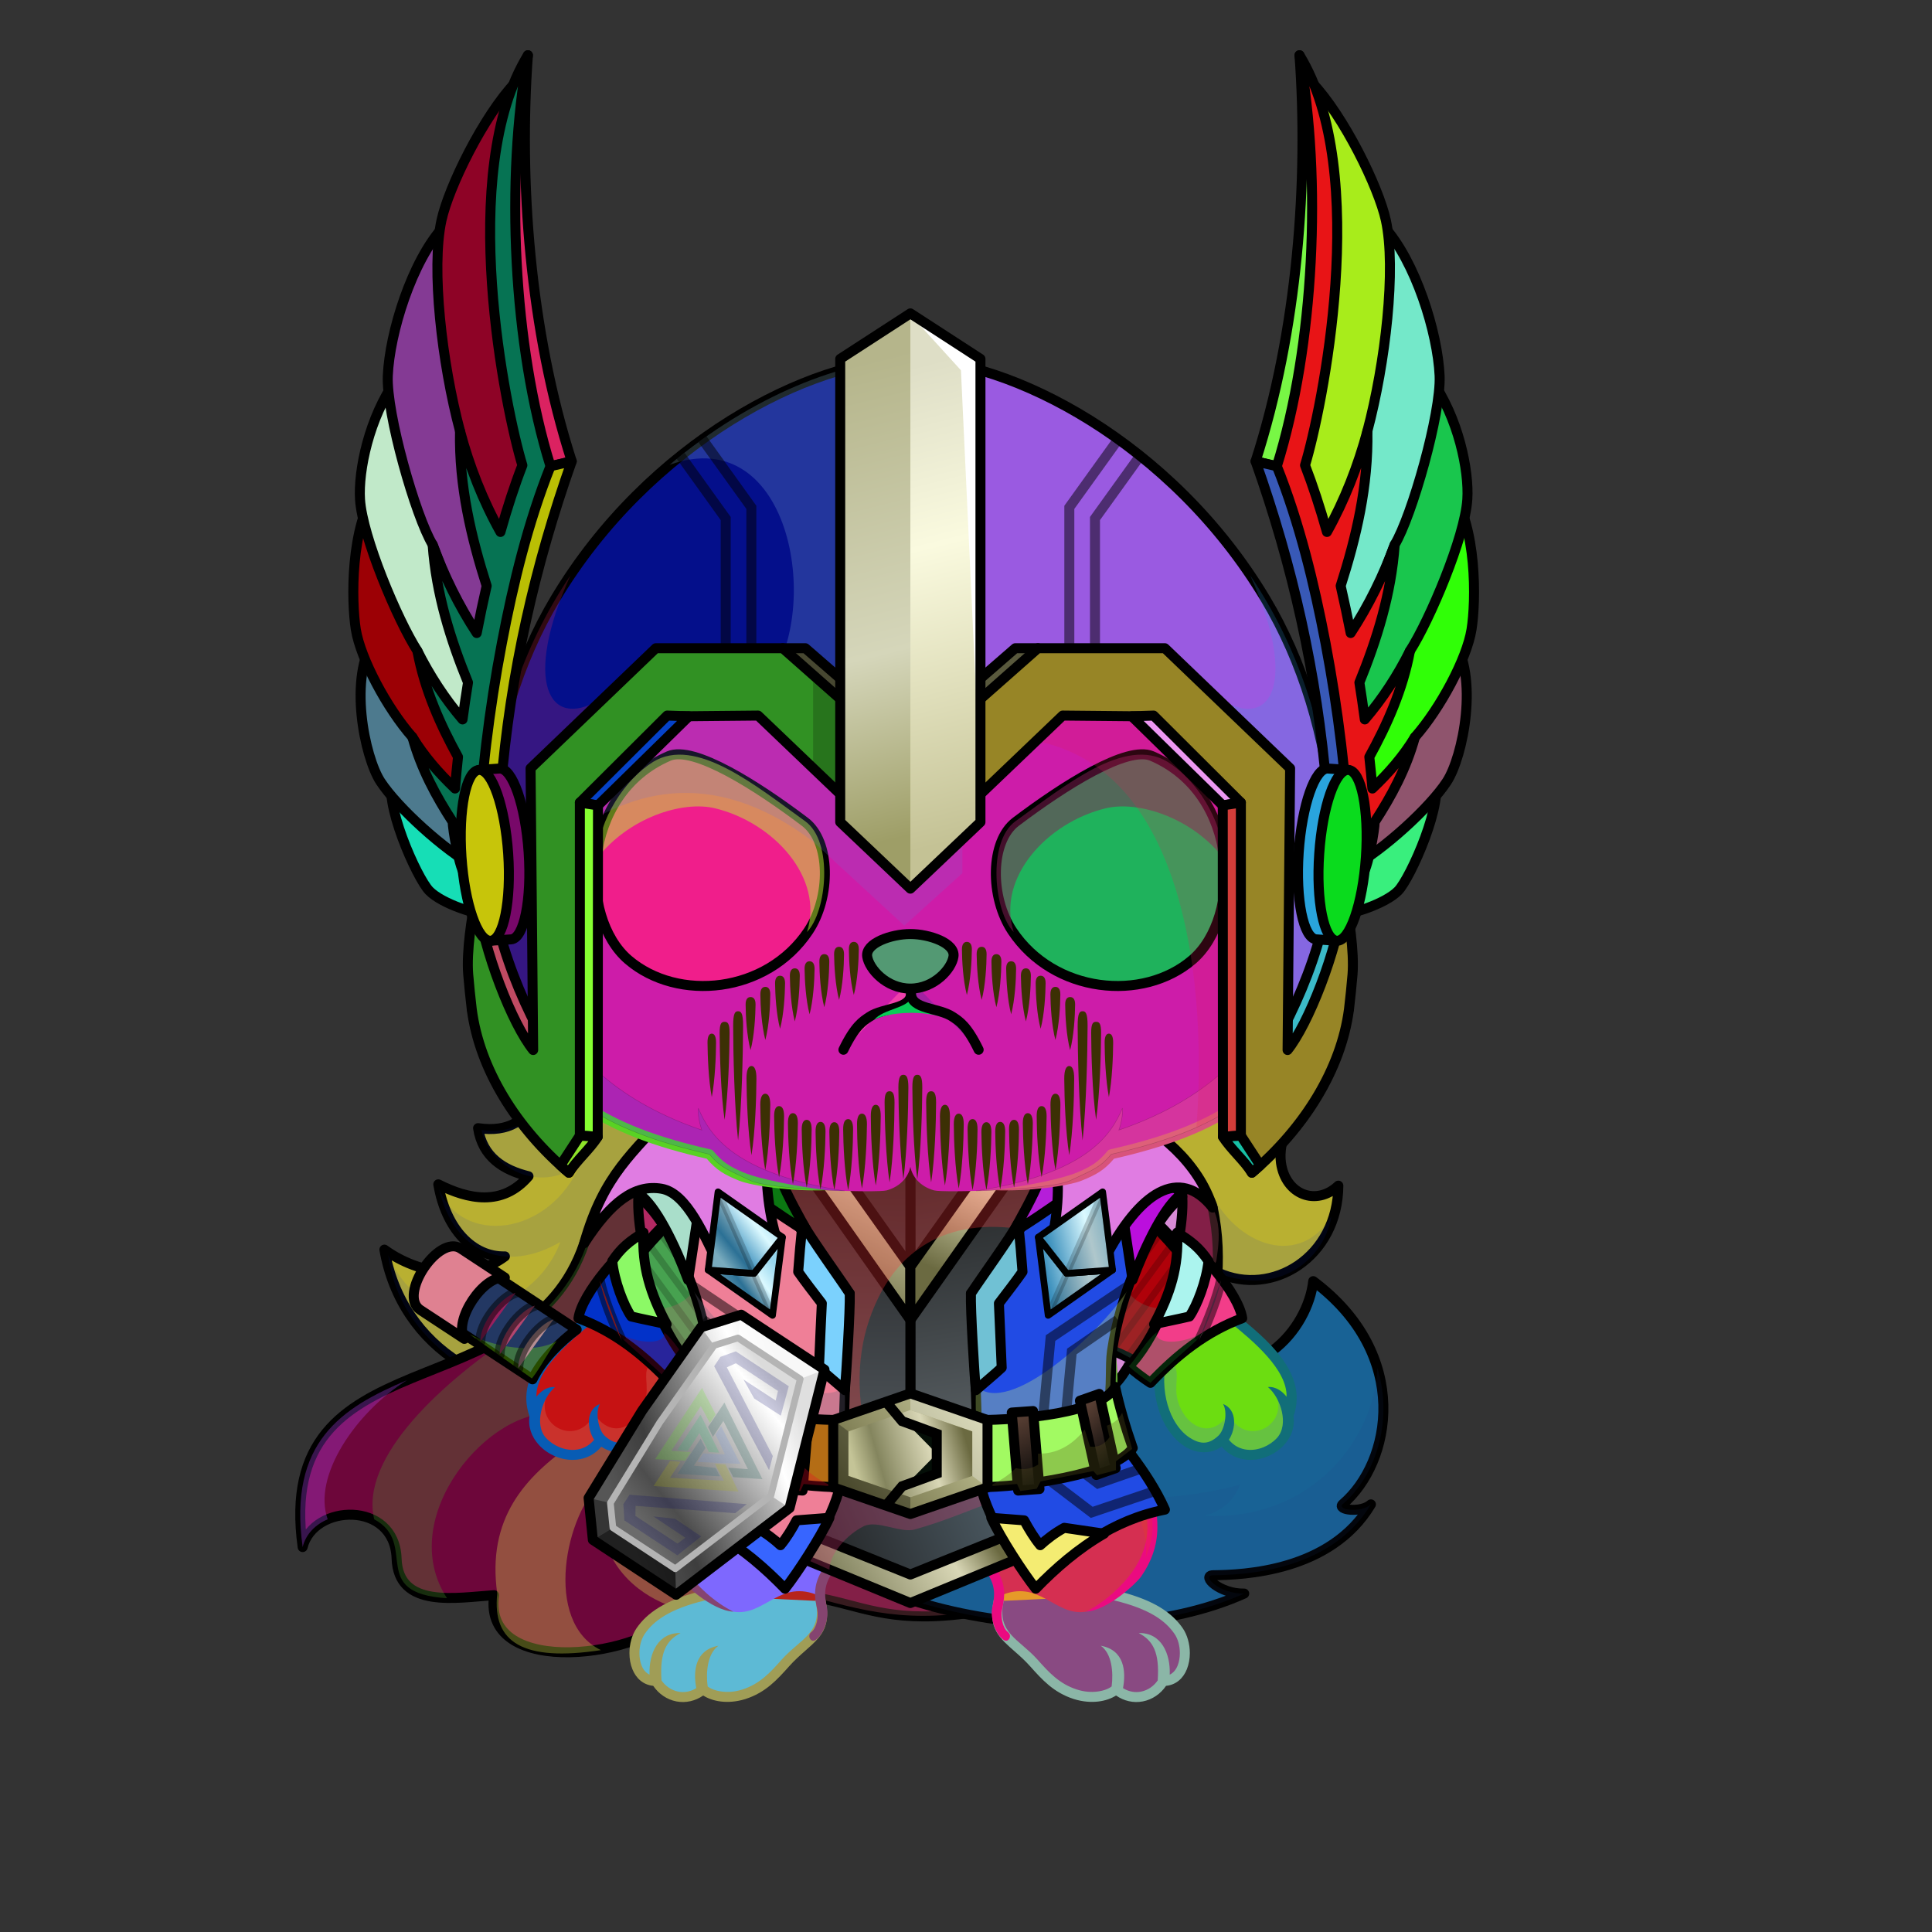 <?xml version="1.0" encoding="UTF-8"?><!DOCTYPE svg PUBLIC "-//W3C//DTD SVG 1.1//EN" "http://www.w3.org/Graphics/SVG/1.1/DTD/svg11.dtd"><!-- Creator: CorelDRAW X7 --><svg xmlns="http://www.w3.org/2000/svg" xmlns:xlink="http://www.w3.org/1999/xlink" xml:space="preserve" width="290mm" height="290mm" version="1.1" style="shape-rendering:geometricPrecision; text-rendering:geometricPrecision; image-rendering:optimizeQuality; fill-rule:evenodd; clip-rule:evenodd" viewBox="0 0 29000 29000">
 <rect x="0" y="0" width="29000" height="29000" fill="#333333" stroke="none"/>
 <defs>
  <style type="text/css">
   <![CDATA[
    .str7 {stroke:white;stroke-width:150;stroke-opacity:0.102}
    .str2 {stroke:black;stroke-width:100;stroke-opacity:0.2}
    .str8 {stroke:black;stroke-width:7.62;stroke-opacity:0.2}
    .str6 {stroke:black;stroke-width:100;stroke-linecap:round;stroke-linejoin:round;stroke-opacity:0.2}
    .str3 {stroke:black;stroke-width:150;stroke-opacity:0.502}
    .str9 {stroke:black;stroke-width:150;stroke-linecap:round;stroke-linejoin:round;stroke-opacity:0.502}
    .str4 {stroke:black;stroke-width:150}
    .str1 {stroke:#2B2A29;stroke-width:20}
    .str5 {stroke:black;stroke-width:100;stroke-linecap:round;stroke-linejoin:round}
    .str10 {stroke:#B4B4B4;stroke-width:100;stroke-linecap:round;stroke-linejoin:round}
    .str0 {stroke:black;stroke-width:150;stroke-linecap:round;stroke-linejoin:round}
    .fil7 {fill:none}
    .fil55 {fill:none}
    .fil19 {fill:none}
    .fil38 {fill:none}
    .fil60 {fill:black}
    .fil72 {fill:#59593D}
    .fil76 {fill:#7A7A5D}
    .fil73 {fill:#828265}
    .fil75 {fill:#D4D4B0}
    .fil5 {fill:#FFFDF7}
    .fil64 {fill:white}
    .fil8 {fill:black;fill-rule:nonzero}
    .fil1 {fill:black;fill-opacity:0.102}
    .fil108 {fill:white;fill-opacity:0.102}
    .fil28 {fill:white;fill-rule:nonzero;fill-opacity:0.102}
    .fil6 {fill:black;fill-opacity:0.2}
    .fil111 {fill:#000066;fill-opacity:0.2}
    .fil78 {fill:white;fill-rule:nonzero;fill-opacity:0.2}
    .fil3 {fill:black;fill-opacity:0.302}
    .fil47 {fill:white;fill-opacity:0.302}
    .fil65 {fill:black;fill-opacity:0.502}
    .fil29 {fill:black;fill-rule:nonzero;fill-opacity:0.502}
    .fil107 {fill:black;fill-opacity:0.702}
    .fil109 {fill:white;fill-opacity:0.8}
    .fil89 {fill:url(#id0)}
    .fil17 {fill:url(#id1)}
    .fil9 {fill:url(#id2)}
    .fil71 {fill:url(#id3)}
    .fil79 {fill:url(#id4)}
    .fil39 {fill:url(#id5)}
    .fil52 {fill:url(#id6)}
    .fil105 {fill:url(#id7)}
    .fil85 {fill:url(#id8)}
    .fil0 {fill:url(#id9)}
    .fil96 {fill:url(#id10)}
    .fil48 {fill:url(#id11)}
    .fil31 {fill:url(#id12)}
    .fil86 {fill:url(#id13)}
    .fil98 {fill:url(#id14)}
    .fil99 {fill:url(#id15)}
    .fil13 {fill:url(#id16)}
    .fil21 {fill:url(#id17)}
    .fil80 {fill:url(#id18)}
    .fil53 {fill:url(#id19)}
    .fil34 {fill:url(#id20)}
    .fil56 {fill:url(#id21)}
    .fil54 {fill:url(#id22)}
    .fil46 {fill:url(#id23)}
    .fil101 {fill:url(#id24)}
    .fil25 {fill:url(#id25)}
    .fil49 {fill:url(#id26)}
    .fil63 {fill:url(#id27)}
    .fil10 {fill:url(#id28)}
    .fil74 {fill:url(#id29)}
    .fil2 {fill:url(#id30)}
    .fil22 {fill:url(#id31)}
    .fil43 {fill:url(#id32)}
    .fil68 {fill:url(#id33)}
    .fil20 {fill:url(#id34)}
    .fil4 {fill:url(#id35)}
    .fil26 {fill:url(#id36)}
    .fil81 {fill:url(#id37)}
    .fil33 {fill:url(#id38)}
    .fil14 {fill:url(#id39)}
    .fil66 {fill:url(#id40)}
    .fil27 {fill:url(#id41)}
    .fil12 {fill:url(#id42)}
    .fil15 {fill:url(#id43)}
    .fil59 {fill:url(#id44)}
    .fil30 {fill:url(#id45)}
    .fil11 {fill:url(#id46)}
    .fil93 {fill:url(#id47)}
    .fil94 {fill:url(#id48)}
    .fil42 {fill:url(#id49)}
    .fil37 {fill:url(#id50)}
    .fil58 {fill:url(#id51)}
    .fil32 {fill:url(#id52)}
    .fil97 {fill:url(#id53)}
    .fil95 {fill:url(#id54)}
    .fil40 {fill:url(#id55)}
    .fil18 {fill:url(#id56)}
    .fil57 {fill:url(#id57)}
    .fil41 {fill:url(#id58)}
    .fil100 {fill:url(#id59)}
    .fil84 {fill:url(#id60)}
    .fil106 {fill:url(#id61)}
    .fil102 {fill:url(#id62)}
    .fil87 {fill:url(#id63)}
    .fil83 {fill:url(#id64)}
    .fil103 {fill:url(#id65)}
    .fil88 {fill:url(#id66)}
    .fil91 {fill:url(#id67)}
    .fil69 {fill:url(#id68)}
    .fil23 {fill:url(#id69)}
    .fil67 {fill:url(#id70)}
    .fil62 {fill:url(#id71)}
    .fil35 {fill:url(#id72)}
    .fil44 {fill:url(#id73)}
    .fil36 {fill:url(#id74)}
    .fil45 {fill:url(#id75)}
    .fil92 {fill:url(#id76)}
    .fil82 {fill:url(#id77)}
    .fil110 {fill:url(#id78)}
    .fil50 {fill:url(#id79)}
    .fil70 {fill:url(#id80)}
    .fil104 {fill:url(#id81)}
    .fil61 {fill:url(#id82)}
    .fil16 {fill:url(#id83)}
    .fil51 {fill:url(#id84)}
    .fil24 {fill:url(#id85)}
    .fil77 {fill:url(#id86)}
    .fil90 {fill:url(#id87);fill-rule:nonzero}
   ]]>
  </style>
  <linearGradient id="id0" gradientUnits="userSpaceOnUse" x1="7789.87" y1="6924.02" x2="7789.87" y2="11847.7">
   <stop offset="0" style="stop-opacity:1; stop-color:#59593D"/>
   <stop offset="1" style="stop-opacity:1; stop-color:#B5B591"/>
  </linearGradient>
  <linearGradient id="id1" gradientUnits="userSpaceOnUse" x1="13681.9" y1="17333.2" x2="13681.9" y2="23034.9">
   <stop offset="0" style="stop-opacity:1; stop-color:#DED6B4"/>
   <stop offset="0.149" style="stop-opacity:1; stop-color:#DED6B4"/>
   <stop offset="0.522" style="stop-opacity:1; stop-color:#F5F1E4"/>
   <stop offset="1" style="stop-opacity:1; stop-color:#FFFDF7"/>
  </linearGradient>
  <linearGradient id="id2" gradientUnits="userSpaceOnUse" x1="15476.3" y1="24199" x2="15476.3" y2="20934.6">
   <stop offset="0" style="stop-opacity:1; stop-color:#FFFDF7"/>
   <stop offset="0.439" style="stop-opacity:1; stop-color:#FFFDF7"/>
   <stop offset="1" style="stop-opacity:1; stop-color:#F5F1E4"/>
  </linearGradient>
  <linearGradient id="id3" gradientUnits="userSpaceOnUse" x1="7080.97" y1="11213.8" x2="13664.7" y2="11213.8">
   <stop offset="0" style="stop-opacity:1; stop-color:#636363"/>
   <stop offset="1" style="stop-opacity:1; stop-color:#242424"/>
  </linearGradient>
  <linearGradient id="id4" gradientUnits="userSpaceOnUse" x1="13931.8" y1="13666.5" x2="20307.4" y2="13666.5">
   <stop offset="0" style="stop-opacity:1; stop-color:#91916D"/>
   <stop offset="0.71" style="stop-opacity:1; stop-color:lightyellow"/>
   <stop offset="1" style="stop-opacity:1; stop-color:#ADAA75"/>
  </linearGradient>
  <linearGradient id="id5" gradientUnits="userSpaceOnUse" x1="17002.6" y1="21570.2" x2="14692.3" y2="21570.2">
   <stop offset="0" style="stop-opacity:1; stop-color:#0A0A09"/>
   <stop offset="1" style="stop-opacity:1; stop-color:#573E33"/>
  </linearGradient>
  <linearGradient id="id6" gradientUnits="userSpaceOnUse" x1="15597.9" y1="19296.4" x2="16686.6" y2="19018.9">
   <stop offset="0" style="stop-opacity:1; stop-color:#97D6ED"/>
   <stop offset="0.102" style="stop-opacity:1; stop-color:#368CBA"/>
   <stop offset="0.671" style="stop-opacity:1; stop-color:#DBF9FF"/>
   <stop offset="1" style="stop-opacity:1; stop-color:#97D6ED"/>
  </linearGradient>
  <linearGradient id="id7" gradientUnits="userSpaceOnUse" x1="6856.6" y1="20591" x2="8132.32" y2="18925.1">
   <stop offset="0" style="stop-opacity:1; stop-color:#080500"/>
   <stop offset="0.6" style="stop-opacity:1; stop-color:#694D34"/>
   <stop offset="1" style="stop-opacity:1; stop-color:#1A0F00"/>
  </linearGradient>
  <linearGradient id="id8" gradientUnits="userSpaceOnUse" x1="5535.81" y1="10504" x2="7098.29" y2="6316.62">
   <stop offset="0" style="stop-opacity:1; stop-color:#C5D4DB"/>
   <stop offset="0.769" style="stop-opacity:1; stop-color:white"/>
   <stop offset="1" style="stop-opacity:1; stop-color:#FEFEFE"/>
  </linearGradient>
  <linearGradient id="id9" gradientUnits="userSpaceOnUse" x1="9603.47" y1="21759.1" x2="16255.8" y2="13753.8">
   <stop offset="0" style="stop-opacity:1; stop-color:#FFFFED"/>
   <stop offset="1" style="stop-opacity:1; stop-color:#F2F2D0"/>
  </linearGradient>
  <linearGradient id="id10" gradientUnits="userSpaceOnUse" x1="19811" y1="9571.61" x2="22413.9" y2="7249.05">
   <stop offset="0" style="stop-opacity:1; stop-color:#DDE3E6"/>
   <stop offset="0.588" style="stop-opacity:1; stop-color:white"/>
   <stop offset="1" style="stop-opacity:1; stop-color:#FEFEFE"/>
  </linearGradient>
  <linearGradient id="id11" gradientUnits="userSpaceOnUse" x1="12915.3" y1="19614.4" x2="14056.8" y2="15354.3">
   <stop offset="0" style="stop-opacity:1; stop-color:#CC3300"/>
   <stop offset="0.349" style="stop-opacity:1; stop-color:#990000"/>
   <stop offset="1" style="stop-opacity:1; stop-color:#990000"/>
  </linearGradient>
  <linearGradient id="id12" gradientUnits="userSpaceOnUse" x1="10351.1" y1="19012.1" x2="9692.42" y2="17883">
   <stop offset="0" style="stop-opacity:1; stop-color:#C4C497"/>
   <stop offset="1" style="stop-opacity:1; stop-color:#6B6A41"/>
  </linearGradient>
  <linearGradient id="id13" gradientUnits="userSpaceOnUse" xlink:href="#id8" x1="5773.07" y1="9102.09" x2="7602.09" y2="4200.29">
  </linearGradient>
  <linearGradient id="id14" gradientUnits="userSpaceOnUse" xlink:href="#id10" x1="18591" y1="6242.02" x2="21681.6" y2="3484.2">
  </linearGradient>
  <linearGradient id="id15" gradientUnits="userSpaceOnUse" xlink:href="#id0" x1="19368.6" y1="829.19" x2="19368.6" y2="7020.17">
  </linearGradient>
  <linearGradient id="id16" gradientUnits="userSpaceOnUse" x1="17963.5" y1="17957.2" x2="16199" y2="20505.4">
   <stop offset="0" style="stop-opacity:1; stop-color:#DED6B4"/>
   <stop offset="0.02" style="stop-opacity:1; stop-color:#DED6B4"/>
   <stop offset="0.722" style="stop-opacity:1; stop-color:#F5F1E4"/>
   <stop offset="1" style="stop-opacity:1; stop-color:#F5F1E4"/>
  </linearGradient>
  <linearGradient id="id17" gradientUnits="userSpaceOnUse" x1="15260" y1="21501.9" x2="14571.1" y2="17368.6">
   <stop offset="0" style="stop-opacity:1; stop-color:#585F63"/>
   <stop offset="1" style="stop-opacity:1; stop-color:#212324"/>
  </linearGradient>
  <linearGradient id="id18" gradientUnits="userSpaceOnUse" x1="13314.7" y1="5587.89" x2="15031.4" y2="12454.9">
   <stop offset="0" style="stop-opacity:1; stop-color:#DEDEC6"/>
   <stop offset="0.38" style="stop-opacity:1; stop-color:#FAFADF"/>
   <stop offset="1" style="stop-opacity:1; stop-color:#C4C295"/>
  </linearGradient>
  <linearGradient id="id19" gradientUnits="userSpaceOnUse" xlink:href="#id6" x1="15592.8" y1="18642.5" x2="16691.6" y2="18362.4">
  </linearGradient>
  <linearGradient id="id20" gradientUnits="userSpaceOnUse" x1="12791.5" y1="18722.7" x2="11945.7" y2="20504.8">
   <stop offset="0" style="stop-opacity:1; stop-color:#DEDEB6"/>
   <stop offset="1" style="stop-opacity:1; stop-color:#6B6A41"/>
  </linearGradient>
  <linearGradient id="id21" gradientUnits="userSpaceOnUse" xlink:href="#id12" x1="9896.56" y1="19701.1" x2="9299.48" y2="18677.5">
  </linearGradient>
  <linearGradient id="id22" gradientUnits="userSpaceOnUse" x1="10127" y1="18846.4" x2="8944.19" y2="20465">
   <stop offset="0" style="stop-opacity:1; stop-color:#4E5459"/>
   <stop offset="1" style="stop-opacity:1; stop-color:#1D1E1F"/>
  </linearGradient>
  <linearGradient id="id23" gradientUnits="userSpaceOnUse" xlink:href="#id12" x1="14485.4" y1="21152.3" x2="12844" y2="22488.3">
  </linearGradient>
  <linearGradient id="id24" gradientUnits="userSpaceOnUse" x1="17580.2" y1="9140.92" x2="22824.2" y2="4845.26">
   <stop offset="0" style="stop-opacity:1; stop-color:#ADAD89"/>
   <stop offset="1" style="stop-opacity:1; stop-color:#EEEECA"/>
  </linearGradient>
  <linearGradient id="id25" gradientUnits="userSpaceOnUse" x1="15067.1" y1="22229.4" x2="12262.4" y2="23436.2">
   <stop offset="0" style="stop-opacity:1; stop-color:#4E5D66"/>
   <stop offset="1" style="stop-opacity:1; stop-color:#222324"/>
  </linearGradient>
  <linearGradient id="id26" gradientUnits="userSpaceOnUse" x1="12838.7" y1="22056.3" x2="14490.8" y2="21584.3">
   <stop offset="0" style="stop-opacity:1; stop-color:#C4C497"/>
   <stop offset="0.22" style="stop-opacity:1; stop-color:#84855E"/>
   <stop offset="0.671" style="stop-opacity:1; stop-color:#D9D7B6"/>
   <stop offset="1" style="stop-opacity:1; stop-color:#6B6A41"/>
  </linearGradient>
  <linearGradient id="id27" gradientUnits="userSpaceOnUse" x1="11139.5" y1="11338.5" x2="11139.5" y2="14195.8">
   <stop offset="0" style="stop-opacity:1; stop-color:black"/>
   <stop offset="0.4" style="stop-opacity:1; stop-color:black"/>
   <stop offset="1" style="stop-opacity:1; stop-color:#368CBA"/>
  </linearGradient>
  <linearGradient id="id28" gradientUnits="userSpaceOnUse" xlink:href="#id2" x1="11831.4" y1="24199" x2="11831.4" y2="20934.6">
  </linearGradient>
  <linearGradient id="id29" gradientUnits="userSpaceOnUse" x1="6975.81" y1="14128.5" x2="13444" y2="13204.5">
   <stop offset="0" style="stop-opacity:1; stop-color:#C4C497"/>
   <stop offset="0.122" style="stop-opacity:1; stop-color:#7F8059"/>
   <stop offset="0.671" style="stop-opacity:1; stop-color:#D9D7B6"/>
   <stop offset="1" style="stop-opacity:1; stop-color:#6B6A41"/>
  </linearGradient>
  <linearGradient id="id30" gradientUnits="userSpaceOnUse" x1="10213.6" y1="25336.9" x2="12574.3" y2="16680.9">
   <stop offset="0" style="stop-opacity:1; stop-color:#990000"/>
   <stop offset="1" style="stop-opacity:1; stop-color:#240000"/>
  </linearGradient>
  <linearGradient id="id31" gradientUnits="userSpaceOnUse" xlink:href="#id22" x1="12380.1" y1="21669.5" x2="12447.8" y2="17201.1">
  </linearGradient>
  <linearGradient id="id32" gradientUnits="userSpaceOnUse" xlink:href="#id20" x1="15511.7" y1="18931.4" x2="14410.1" y2="20296.1">
  </linearGradient>
  <linearGradient id="id33" gradientUnits="userSpaceOnUse" xlink:href="#id27" x1="16630.3" y1="11316.9" x2="16630.3" y2="14199.3">
  </linearGradient>
  <linearGradient id="id34" gradientUnits="userSpaceOnUse" x1="18071.4" y1="18526.5" x2="16636.1" y2="20200.9">
   <stop offset="0" style="stop-opacity:1; stop-color:#3C3C3C"/>
   <stop offset="0.431" style="stop-opacity:1; stop-color:#E6E6E6"/>
   <stop offset="1" style="stop-opacity:1; stop-color:#3C3C3C"/>
  </linearGradient>
  <linearGradient id="id35" gradientUnits="userSpaceOnUse" x1="13501.8" y1="24140.4" x2="18956.3" y2="19479.3">
   <stop offset="0" style="stop-opacity:1; stop-color:#DED6B4"/>
   <stop offset="0.612" style="stop-opacity:1; stop-color:#F5F1E4"/>
   <stop offset="1" style="stop-opacity:1; stop-color:#FFFDF7"/>
  </linearGradient>
  <linearGradient id="id36" gradientUnits="userSpaceOnUse" x1="12656.2" y1="24208.1" x2="14673.3" y2="22823.9">
   <stop offset="0" style="stop-opacity:1; stop-color:#757652"/>
   <stop offset="0.729" style="stop-opacity:1; stop-color:#D9D7B6"/>
   <stop offset="1" style="stop-opacity:1; stop-color:#6B6A41"/>
  </linearGradient>
  <linearGradient id="id37" gradientUnits="userSpaceOnUse" x1="12282.1" y1="5587.08" x2="13994.7" y2="12455.7">
   <stop offset="0" style="stop-opacity:1; stop-color:#B5B58B"/>
   <stop offset="0.612" style="stop-opacity:1; stop-color:#D5D6BA"/>
   <stop offset="1" style="stop-opacity:1; stop-color:#9E9E67"/>
  </linearGradient>
  <linearGradient id="id38" gradientUnits="userSpaceOnUse" xlink:href="#id29" x1="10807.3" y1="23429" x2="12398.6" y2="23201.7">
  </linearGradient>
  <linearGradient id="id39" gradientUnits="userSpaceOnUse" x1="18770.8" y1="21729.1" x2="18008.4" y2="19634.5">
   <stop offset="0" style="stop-opacity:1; stop-color:#FFFDF7"/>
   <stop offset="0.702" style="stop-opacity:1; stop-color:#F5F1E4"/>
   <stop offset="1" style="stop-opacity:1; stop-color:#F5F1E4"/>
  </linearGradient>
  <linearGradient id="id40" gradientUnits="userSpaceOnUse" x1="16670" y1="14800.2" x2="16670" y2="11321.9">
   <stop offset="0" style="stop-opacity:1; stop-color:#97D6ED"/>
   <stop offset="1" style="stop-opacity:1; stop-color:#000F29"/>
  </linearGradient>
  <linearGradient id="id41" gradientUnits="userSpaceOnUse" x1="13043.8" y1="20011.5" x2="9293.41" y2="21114.5">
   <stop offset="0" style="stop-opacity:1; stop-color:#525252"/>
   <stop offset="1" style="stop-opacity:1; stop-color:#1C1C1C"/>
  </linearGradient>
  <linearGradient id="id42" gradientUnits="userSpaceOnUse" x1="16084" y1="19949" x2="17881.6" y2="18905.2">
   <stop offset="0" style="stop-opacity:1; stop-color:black"/>
   <stop offset="1" style="stop-opacity:1; stop-color:#242424"/>
  </linearGradient>
  <linearGradient id="id43" gradientUnits="userSpaceOnUse" xlink:href="#id16" x1="11164.9" y1="17957.2" x2="9400.35" y2="20505.4">
  </linearGradient>
  <linearGradient id="id44" gradientUnits="userSpaceOnUse" x1="13664.7" y1="17881.2" x2="13664.7" y2="7384.8">
   <stop offset="0" style="stop-opacity:1; stop-color:#CFC599"/>
   <stop offset="0.369" style="stop-opacity:1; stop-color:#F0EAD6"/>
   <stop offset="1" style="stop-opacity:1; stop-color:#FFFDF5"/>
  </linearGradient>
  <linearGradient id="id45" gradientUnits="userSpaceOnUse" xlink:href="#id5" x1="10326.9" y1="21570.2" x2="12637.2" y2="21570.2">
  </linearGradient>
  <linearGradient id="id46" gradientUnits="userSpaceOnUse" xlink:href="#id42" x1="11219.9" y1="18849.6" x2="9473.45" y2="20004.6">
  </linearGradient>
  <linearGradient id="id47" gradientUnits="userSpaceOnUse" xlink:href="#id10" x1="20122.7" y1="13281" x2="21454.8" y2="12092.3">
  </linearGradient>
  <linearGradient id="id48" gradientUnits="userSpaceOnUse" xlink:href="#id10" x1="20164.3" y1="12147.5" x2="22067.2" y2="10449.5">
  </linearGradient>
  <linearGradient id="id49" gradientUnits="userSpaceOnUse" xlink:href="#id36" x1="15133.4" y1="23722.4" x2="16319.6" y2="22908.3">
  </linearGradient>
  <linearGradient id="id50" gradientUnits="userSpaceOnUse" xlink:href="#id41" x1="17549.6" y1="18367.9" x2="14772.1" y2="22758.1">
  </linearGradient>
  <linearGradient id="id51" gradientUnits="userSpaceOnUse" xlink:href="#id12" x1="17432.9" y1="19701.1" x2="18030" y2="18677.5">
  </linearGradient>
  <linearGradient id="id52" gradientUnits="userSpaceOnUse" xlink:href="#id12" x1="11801.5" y1="17570.3" x2="11437.8" y2="18468.8">
  </linearGradient>
  <linearGradient id="id53" gradientUnits="userSpaceOnUse" xlink:href="#id10" x1="19271.6" y1="7963.18" x2="22212.2" y2="5339.2">
  </linearGradient>
  <linearGradient id="id54" gradientUnits="userSpaceOnUse" xlink:href="#id10" x1="20087.2" y1="10775.5" x2="22435.1" y2="8680.41">
  </linearGradient>
  <linearGradient id="id55" gradientUnits="userSpaceOnUse" xlink:href="#id12" x1="17775.2" y1="18094.9" x2="16840.3" y2="18800.2">
  </linearGradient>
  <linearGradient id="id56" gradientUnits="userSpaceOnUse" xlink:href="#id34" x1="9258.06" y1="18526.5" x2="10693.4" y2="20200.9">
  </linearGradient>
  <linearGradient id="id57" gradientUnits="userSpaceOnUse" xlink:href="#id22" x1="17202.5" y1="18846.4" x2="18385.3" y2="20465">
  </linearGradient>
  <linearGradient id="id58" gradientUnits="userSpaceOnUse" xlink:href="#id12" x1="16147.4" y1="17772" x2="15272.3" y2="18267.1">
  </linearGradient>
  <linearGradient id="id59" gradientUnits="userSpaceOnUse" xlink:href="#id0" x1="19639.6" y1="6924.02" x2="19639.6" y2="11847.7">
  </linearGradient>
  <linearGradient id="id60" gradientUnits="userSpaceOnUse" xlink:href="#id8" x1="5471.09" y1="11596.6" x2="6865.63" y2="7859.25">
  </linearGradient>
  <linearGradient id="id61" gradientUnits="userSpaceOnUse" x1="6525.66" y1="19981.5" x2="7262" y2="18823.2">
   <stop offset="0" style="stop-opacity:1; stop-color:#7A7A7A"/>
   <stop offset="0.341" style="stop-opacity:1; stop-color:#262626"/>
   <stop offset="0.69" style="stop-opacity:1; stop-color:white"/>
   <stop offset="1" style="stop-opacity:1; stop-color:#BDBDBD"/>
  </linearGradient>
  <linearGradient id="id62" gradientUnits="userSpaceOnUse" x1="19602" y1="13927.7" x2="20121.2" y2="11728.8">
   <stop offset="0" style="stop-opacity:1; stop-color:#2E2E1D"/>
   <stop offset="0.729" style="stop-opacity:1; stop-color:#E0E0C0"/>
   <stop offset="1" style="stop-opacity:1; stop-color:#A6A680"/>
  </linearGradient>
  <linearGradient id="id63" gradientUnits="userSpaceOnUse" xlink:href="#id8" x1="6296.87" y1="7533.22" x2="8289.49" y2="2193">
  </linearGradient>
  <linearGradient id="id64" gradientUnits="userSpaceOnUse" xlink:href="#id8" x1="5786.83" y1="12710.7" x2="6840.69" y2="9886.34">
  </linearGradient>
  <linearGradient id="id65" gradientUnits="userSpaceOnUse" xlink:href="#id24" x1="19543.9" y1="13337.1" x2="20760.4" y2="12340.6">
  </linearGradient>
  <linearGradient id="id66" gradientUnits="userSpaceOnUse" xlink:href="#id0" x1="8060.87" y1="829.19" x2="8060.87" y2="7020.17">
  </linearGradient>
  <linearGradient id="id67" gradientUnits="userSpaceOnUse" x1="7308.32" y1="13927.7" x2="7827.5" y2="11728.8">
   <stop offset="0" style="stop-opacity:1; stop-color:#2E2E1D"/>
   <stop offset="0.729" style="stop-opacity:1; stop-color:#A6A67B"/>
   <stop offset="1" style="stop-opacity:1; stop-color:#A6A680"/>
  </linearGradient>
  <linearGradient id="id68" gradientUnits="userSpaceOnUse" xlink:href="#id9" x1="13664.7" y1="14138" x2="13664.7" y2="17864.3">
  </linearGradient>
  <linearGradient id="id69" gradientUnits="userSpaceOnUse" xlink:href="#id20" x1="13258" y1="17431.1" x2="12233.7" y2="19589.5">
  </linearGradient>
  <linearGradient id="id70" gradientUnits="userSpaceOnUse" x1="14958" y1="12956.3" x2="17802.3" y2="12956.3">
   <stop offset="0" style="stop-opacity:1; stop-color:#97D6ED"/>
   <stop offset="0.502" style="stop-opacity:1; stop-color:#DBF9FF"/>
   <stop offset="1" style="stop-opacity:1; stop-color:#97D6ED"/>
  </linearGradient>
  <linearGradient id="id71" gradientUnits="userSpaceOnUse" xlink:href="#id70" x1="9527.16" y1="12956.3" x2="12371.5" y2="12956.3">
  </linearGradient>
  <linearGradient id="id72" gradientUnits="userSpaceOnUse" xlink:href="#id5" x1="11729" y1="22222.5" x2="12140" y2="21331.5">
  </linearGradient>
  <linearGradient id="id73" gradientUnits="userSpaceOnUse" xlink:href="#id5" x1="15600.5" y1="22222.5" x2="15189.5" y2="21331.5">
  </linearGradient>
  <linearGradient id="id74" gradientUnits="userSpaceOnUse" xlink:href="#id5" x1="10577.9" y1="21827.1" x2="11124.4" y2="21235.7">
  </linearGradient>
  <linearGradient id="id75" gradientUnits="userSpaceOnUse" xlink:href="#id5" x1="16751.6" y1="21827.1" x2="16205.1" y2="21235.7">
  </linearGradient>
  <linearGradient id="id76" gradientUnits="userSpaceOnUse" x1="6778.28" y1="13380.4" x2="7776.4" y2="12297.3">
   <stop offset="0" style="stop-opacity:1; stop-color:#999974"/>
   <stop offset="1" style="stop-opacity:1; stop-color:#D4D4B6"/>
  </linearGradient>
  <linearGradient id="id77" gradientUnits="userSpaceOnUse" xlink:href="#id8" x1="6599.81" y1="13743.8" x2="6681.61" y2="11629.5">
  </linearGradient>
  <linearGradient id="id78" gradientUnits="userSpaceOnUse" x1="9416.86" y1="22738.5" x2="11757.6" y2="20892.2">
   <stop offset="0" style="stop-opacity:1; stop-color:#6B6B6B"/>
   <stop offset="0.2" style="stop-opacity:1; stop-color:#4D4D4D"/>
   <stop offset="0.89" style="stop-opacity:1; stop-color:white"/>
   <stop offset="1" style="stop-opacity:1; stop-color:#DBDBDB"/>
  </linearGradient>
  <linearGradient id="id79" gradientUnits="userSpaceOnUse" x1="10813.1" y1="19427.3" x2="11561.4" y2="18888">
   <stop offset="0" style="stop-opacity:1; stop-color:#97D6ED"/>
   <stop offset="0.38" style="stop-opacity:1; stop-color:#368CBA"/>
   <stop offset="0.671" style="stop-opacity:1; stop-color:#DBF9FF"/>
   <stop offset="1" style="stop-opacity:1; stop-color:#97D6ED"/>
  </linearGradient>
  <linearGradient id="id80" gradientUnits="userSpaceOnUse" x1="13664.7" y1="14020.2" x2="13664.7" y2="14838.5">
   <stop offset="0" style="stop-opacity:1; stop-color:#FFCCCC"/>
   <stop offset="1" style="stop-opacity:1; stop-color:#453F2C"/>
  </linearGradient>
  <linearGradient id="id81" gradientUnits="userSpaceOnUse" x1="9164.53" y1="22413.7" x2="12046.1" y2="21258.2">
   <stop offset="0" style="stop-opacity:1; stop-color:#6B6B6B"/>
   <stop offset="0.259" style="stop-opacity:1; stop-color:#4D4D4D"/>
   <stop offset="0.812" style="stop-opacity:1; stop-color:white"/>
   <stop offset="1" style="stop-opacity:1; stop-color:#DBDBDB"/>
  </linearGradient>
  <linearGradient id="id82" gradientUnits="userSpaceOnUse" xlink:href="#id40" x1="10894.8" y1="14767.9" x2="10424.2" y2="11354.1">
  </linearGradient>
  <linearGradient id="id83" gradientUnits="userSpaceOnUse" xlink:href="#id39" x1="8449.46" y1="21712.6" x2="9499.06" y2="19651">
  </linearGradient>
  <linearGradient id="id84" gradientUnits="userSpaceOnUse" x1="10765.6" y1="18839" x2="11609" y2="18165.9">
   <stop offset="0" style="stop-opacity:1; stop-color:#97D6ED"/>
   <stop offset="0.231" style="stop-opacity:1; stop-color:#368CBA"/>
   <stop offset="0.671" style="stop-opacity:1; stop-color:#DBF9FF"/>
   <stop offset="1" style="stop-opacity:1; stop-color:#97D6ED"/>
  </linearGradient>
  <linearGradient id="id85" gradientUnits="userSpaceOnUse" xlink:href="#id20" x1="14893.6" y1="17857.1" x2="14273.6" y2="19163.5">
  </linearGradient>
  <radialGradient id="id86" gradientUnits="userSpaceOnUse" gradientTransform="matrix(0.755 -0 -0 1.351 4430 -2434)" cx="18075.9" cy="6926.26" r="4360.73" fx="18075.9" fy="6926.26">
   <stop offset="0" style="stop-opacity:1; stop-color:#FEFEFE"/>
   <stop offset="1" style="stop-opacity:1; stop-color:#414141"/>
  </radialGradient>
  <linearGradient id="id87" gradientUnits="userSpaceOnUse" x1="6146.59" y1="1859.71" x2="8308.01" y2="12126.5">
   <stop offset="0" style="stop-opacity:1; stop-color:#A8A86D"/>
   <stop offset="1" style="stop-opacity:1; stop-color:#80815A"/>
  </linearGradient>
 </defs>
 <g id="HairBack">
 <animateTransform type="translate" values="0;0 200;0;0 200;0;0 200;0;0 200;0" dur="10" repeatCount="indefinite" additive="sum" attributeName="transform"/>
  <path class="fil0 str0" d="M8074 14918c197,1282 30,2150 -898,2016 67,436 384,630 757,722 -393,459 -909,346 -1354,121 113,672 520,1094 1000,1082 -525,393 -1300,270 -1809,-102 258,1493 1646,2330 3293,2109 3094,-996 6607,2330 9222,-1762 809,371 1797,-232 1804,-1307 -330,313 -792,139 -861,-342 -98,-690 867,-1542 634,-3148 -3774,440 -8014,172 -11788,611z" style="fill:#b9b031"/>
  <path class="fil1" d="M5827 18837c565,1353 2187,890 2583,-194 -809,471 -1592,181 -1822,-800 335,845 1651,740 2132,-387 -650,528 -1420,-6 -1492,-495 906,135 1111,-839 1969,-1200 2324,252 5254,621 7577,872 469,195 932,576 1354,1150 325,854 1338,1310 1855,478 -89,591 -757,1270 -1815,805 -3784,451 -7568,901 -11352,1352 -566,-414 -906,-936 -989,-1581z" style="fill:#0a2abf"/>
 </g>
 <g id="Back">
 <animateTransform type="translate" values="0;0 200;0;0 200;0;0 200;0;0 200;0" dur="10" repeatCount="indefinite" additive="sum" attributeName="transform"/>
  <path class="fil2 str0" d="M8770 18660c-857,2557 -4673,1341 -4227,4562 159,-650 1381,-701 1410,172 25,756 900,587 1464,550 -186,1281 2316,914 2726,270 2843,-830 2293,538 5193,-154 365,-87 1271,269 1718,140 524,-123 1133,-914 866,-1875 -317,-1144 632,-2599 282,-4199 -114,-520 -1239,-397 -1384,-909 -2317,122 -3659,194 -5976,316 -370,220 -1341,-866 -2072,1127z" style="fill:#6d063a"/>
  <path class="fil3" d="M6109 20717c-979,413 -1784,926 -1566,2505 48,-198 195,-340 376,-417 -233,-642 421,-1607 1190,-2088z" style="fill:#bb47ff"/>
  <path class="fil3" d="M7464 23921c-317,-2252 2275,-2496 3264,-3823 2268,827 671,3504 367,4078 -766,229 -2369,-304 -2043,-1954 -569,494 -904,2123 -32,2547 -1161,177 -1636,-113 -1556,-848z" style="fill:#ebf852"/>
  <path class="fil3" d="M6710 23990c-798,-1223 666,-2901 1638,-2764 122,-236 1450,-2133 1572,-2369 304,-524 279,-983 -400,-1315 -383,396 -638,772 -709,1121 -169,515 -505,933 -961,1281 -1210,784 -2453,1929 -2233,2861 676,365 -105,1110 1093,1185z" style="fill:#4f9531"/>
  <path class="fil3" d="M18257 18932c-618,1009 -687,3080 -1613,3557 -812,417 -1467,548 -1490,1590 -1336,336 -2093,124 -2918,-97 -827,-1370 365,-2681 664,-4039 1618,-766 3235,-1531 4853,-2297 628,429 565,858 504,1286z" style="fill:#b65b67"/>
 </g>
 <g id="Tail">
  <path class="fil4 str0" d="M18676 23920c-368,8 -651,-272 -467,-275 453,-6 1764,-52 2369,-1064 -150,135 -523,82 -421,-5 730,-624 1038,-2237 -445,-3346 -77,709 -858,1692 -2079,1146 -71,-32 101,-170 288,-207 -1167,-682 -2848,475 -4417,1507 -807,530 -1954,248 -1797,837 571,1714 4712,2424 6969,1407z" style="fill:#186295"/>
  <path class="fil1" d="M18676 23920c-368,8 -651,-272 -467,-275 453,-6 1764,-52 2369,-1064 -150,135 -523,82 -421,-5 472,-403 767,-1218 518,-2044 -48,1092 -1002,2298 -2594,2222 360,-110 465,-309 533,-470 -1129,331 -4164,456 -4935,-723 -58,38 -117,77 -175,115 -807,530 -1954,248 -1797,837 571,1714 4712,2424 6969,1407z" style="fill:#264184"/>
 </g>
 <g id="RightFoot">
  <path class="fil5" d="M17461 25232c-144,249 -469,331 -709,123 -82,82 -321,169 -611,76 -475,-152 -678,-627 -1088,-897 -209,-138 -43,-480 -31,-702 205,68 639,20 960,-216 332,-245 1043,-199 820,325 153,50 376,135 488,193 178,92 308,217 397,350 166,246 124,748 -226,748z" style="fill:#e69a29"/>
  <path class="fil6" d="M17461 25232c-144,249 -469,331 -709,123 -82,82 -321,169 -611,76 -475,-152 -678,-627 -1088,-897 -182,-120 -106,-408 -68,-624 13,30 66,32 88,19 2,85 -1,160 50,261 317,621 1468,1311 1612,663 247,396 693,243 634,-148 151,250 332,57 232,-294 150,96 185,309 179,486 -21,178 -124,335 -319,335z" style="fill:#d85074"/>
  <path class="fil7" d="M16741 23949c560,135 807,327 949,532 170,244 121,751 -229,751 -144,249 -469,331 -709,123 -82,82 -321,169 -611,76 -475,-152 -614,-562 -1018,-844 -201,-140 -166,-401 -134,-554" style="fill:#894a82"/>
  <path class="fil8" d="M17378 25213c0,3 0,7 0,10 -59,86 -148,149 -252,169 -84,16 -174,3 -257,-45l-12 -8c47,-255 19,-572 -334,-636 167,118 191,399 163,611 -41,33 -116,65 -215,77 -89,11 -194,6 -307,-31 -265,-85 -423,-261 -589,-447 -277,-311 -611,-400 -512,-864 8,-41 -28,-86 -58,-89 -24,-2 -80,17 -89,58 -91,430 90,572 327,781 71,62 146,130 221,214 180,201 350,392 654,490 137,43 264,50 371,37 108,-13 199,-49 262,-89l3 0c116,81 258,115 400,88 143,-28 268,-114 349,-234 151,-15 258,-113 313,-251 29,-74 44,-157 44,-240 0,-135 -38,-275 -108,-376 -77,-110 -181,-216 -341,-313 -143,-86 -331,-165 -584,-231 -71,-19 -105,8 -131,48 -23,34 -14,70 26,80 271,65 468,144 612,231 139,84 229,176 295,271 53,76 81,183 81,290 0,66 -11,130 -33,185 -25,64 -65,112 -119,138 13,-317 -128,-634 -466,-624 219,111 313,298 286,700z" style="fill:#8bb6a7"/>
 </g>
 <g id="RightLeg">
  <path class="fil9" d="M13654 20939c701,0 2353,-56 2710,226 302,239 937,901 935,1761 -2,445 -277,1009 -1000,1266 -472,76 -697,-507 -1295,-235 60,-709 -911,-790 -1350,-797l0 -2221z" style="fill:#d52f51"/>
  <path class="fil8" d="M15057 24610c33,25 62,27 88,-6 25,-32 18,-79 -15,-104 -85,-66 -111,-236 -89,-338 34,-163 71,-342 -66,-579 0,-1 -1,-3 -2,-4 -100,-171 -247,-296 -460,-378 -208,-80 -506,-119 -859,-119l0 150c335,0 616,36 805,108 180,69 302,173 385,314 0,2 1,3 2,4 108,188 77,337 48,473 -32,154 43,385 163,479zm1227 -3463c175,139 478,451 693,860 144,272 248,587 247,919 -1,245 -87,464 -218,653 -154,223 -427,476 -707,613 326,-17 760,-427 830,-528 147,-211 244,-458 244,-738 2,-360 -110,-698 -263,-989 -227,-430 -547,-760 -734,-907l-92 117z" style="fill:#eb0a80"/>
  <path class="fil6" d="M17192 23390c67,-148 106,-305 107,-464 2,-775 -541,-1451 -869,-1752 -191,187 -276,614 -134,870 387,-413 1003,879 896,1346z" style="fill:#f14510"/>
 </g>
 <g id="LeftFoot">
  <path class="fil5" d="M9847 25232c143,249 468,331 709,123 82,82 321,169 611,76 475,-152 678,-627 1088,-897 208,-138 43,-480 31,-702 -240,73 -640,20 -960,-216 -332,-245 -1043,-199 -821,325 -152,50 -375,135 -487,193 -178,92 -308,217 -398,350 -165,246 -124,748 227,748z" style="fill:#b7241b"/>
  <path class="fil6" d="M9847 25232c143,249 468,331 709,123 82,82 321,169 611,76 475,-152 678,-627 1088,-897 181,-120 105,-408 68,-624 -13,30 -66,32 -88,19 -2,85 1,160 -50,261 -318,621 -1468,1311 -1612,663 -248,396 -693,243 -634,-148 -151,250 -333,57 -232,-294 -150,96 -186,309 -179,486 20,178 124,335 319,335z" style="fill:#884adb"/>
  <path class="fil7" d="M10566 23949c-559,135 -807,327 -949,532 -169,244 -121,751 230,751 143,249 468,331 709,123 82,82 321,169 611,76 475,-152 614,-562 1017,-844 201,-140 167,-401 134,-554" style="fill:#5dbad5"/>
  <path class="fil8" d="M9929 25213c1,3 1,7 0,10 59,86 149,149 253,169 84,16 174,3 257,-45l12 -8c-48,-255 -19,-572 333,-636 -166,118 -190,399 -162,611 41,33 116,65 215,77 89,11 193,6 307,-31 265,-85 423,-261 588,-447 278,-311 612,-400 513,-864 -9,-41 27,-86 58,-89 23,-2 80,17 88,58 119,558 -222,630 -547,995 -180,201 -351,392 -655,490 -137,43 -263,50 -370,37 -109,-13 -200,-49 -262,-89l-3 0c-116,81 -259,115 -401,88 -143,-28 -267,-114 -348,-234 -151,-15 -258,-113 -313,-251 -30,-74 -44,-157 -44,-240 0,-135 38,-275 108,-376 76,-110 181,-216 341,-313 142,-86 330,-165 584,-231 71,-19 105,8 131,48 22,34 14,70 -26,80 -271,65 -468,144 -612,231 -139,84 -230,176 -295,271 -53,76 -81,183 -81,290 0,66 11,130 32,185 26,64 65,112 120,138 -13,-317 128,-634 466,-624 -219,111 -313,298 -287,700z" style="fill:#a09d56"/>
 </g>
 <g id="LeftLeg">
  <path class="fil10" d="M13654 20939c-701,0 -2353,-56 -2710,226 -303,239 -938,901 -935,1761 1,445 276,1009 1000,1266 472,76 697,-507 1294,-235 -59,-709 911,-790 1351,-797l0 -2221z" style="fill:#7e68fe"/>
  <path class="fil8" d="M12251 24610c-33,25 -63,27 -88,-6 -25,-32 -19,-79 14,-104 85,-66 111,-236 90,-338 -34,-163 -72,-342 65,-579 1,-1 2,-3 3,-4 100,-171 246,-296 460,-378 208,-80 506,-119 859,-119l0 150c-335,0 -616,36 -806,108 -179,69 -302,173 -384,314 -1,2 -2,3 -2,4 -109,188 -77,337 -49,473 33,154 -42,385 -162,479zm-1227 -3463c-176,139 -478,451 -694,860 -143,272 -247,587 -246,919 0,245 86,464 217,653 155,223 428,476 708,613 -326,-17 -761,-427 -831,-528 -146,-211 -243,-458 -244,-738 -1,-360 110,-698 264,-989 226,-430 547,-760 733,-907l93 117z" style="fill:#854470"/>
  <path class="fil6" d="M10116 23390c-67,-148 -107,-305 -107,-464 -2,-775 540,-1451 869,-1752 190,187 275,614 134,870 -388,-413 -1003,879 -896,1346z" style="fill:#91373f"/>
 </g>
 <g id="ArmorBack">
 <animateTransform type="translate" values="0;0 200;0;0 200;0;0 200;0;0 200;0" dur="10" repeatCount="indefinite" additive="sum" attributeName="transform"/>
  <path class="fil11 str0" d="M10781 18434c-178,-388 -794,-523 -1199,-474 -21,403 103,1039 302,1472 225,492 566,1417 916,1472 537,-496 285,-1806 -19,-2470z" style="fill:#b32963"/>
  <path class="fil12 str0" d="M16549 18434c177,-388 794,-523 1198,-474 21,403 -103,1039 -301,1472 -226,492 -566,1417 -917,1472 -536,-496 -284,-1806 20,-2470z" style="fill:#d88cd6"/>
  <rect class="fil7 str1" x="11827" y="17045" width="1838" height="3869"/>
 </g>
 <g id="RightHand">
 <animateTransform type="translate" values="0;0 200;0;0 200;0;0 200;0;0 200;0" dur="10" repeatCount="indefinite" additive="sum" attributeName="transform"/>
  <path class="fil13" d="M15619 17715c247,-7 498,-52 659,-90 985,362 1779,1397 2210,2149 289,504 -636,1265 -911,1014 -400,-366 -786,-483 -1129,-559 -358,-79 -514,-1818 -829,-2514z" style="fill:#94668f"/>
  <path class="fil7 str0" d="M16041 17553c1079,269 1932,1403 2397,2213m-861 1022c-394,-360 -769,-512 -1113,-557" style="fill:#8d51af"/>
  <path class="fil6" d="M17401 20669c-249,-249 -500,-372 -822,-396 -156,-175 -225,-650 -133,-901 308,435 716,808 1104,1031 -30,84 -75,162 -148,228 0,12 -1,25 -1,38z" style="fill:#347640"/>
 </g>
 <g id="RightPaw">
 <animateTransform type="translate" values="0;0 200;0;0 200;0;0 200;0;0 200;0" dur="10" repeatCount="indefinite" additive="sum" attributeName="transform"/>
  <path class="fil14" d="M17402 20631c-38,818 551,1339 943,981 309,484 1078,126 986,-356 248,-652 -532,-1279 -980,-1632 -241,-78 -377,-149 -564,-64 -316,143 -32,749 -385,1071z" style="fill:#6cdd11"/>
  <path class="fil6" d="M17402 20631c-17,192 32,393 33,395 44,201 137,399 285,544 194,184 433,219 637,33 492,772 1351,-293 810,-632 144,452 -486,750 -723,253 -324,480 -778,69 -787,-350 -5,-223 56,-314 -107,-471 -30,84 -75,162 -148,228z" style="fill:#5259fb"/>
  <path class="fil8" d="M18446 21611c107,-163 129,-451 -88,-537 74,121 26,386 -69,476 -138,130 -263,138 -430,31 -93,-59 -178,-155 -245,-278 -93,-172 -149,-397 -138,-656 1,-21 -7,-43 -24,-59 -52,-50 -128,-78 -180,-116 -33,-25 -76,-27 -100,6 -24,33 -10,74 23,99 44,31 87,68 130,100 -1,62 1,122 7,180 18,198 73,373 150,516 79,147 183,261 296,334 178,114 384,128 560,8 101,121 232,181 368,195 211,22 433,-69 573,-226 103,-115 160,-263 137,-425 229,-648 -410,-1166 -864,-1533 -104,-84 -134,-147 -206,-255 -23,-34 -69,-44 -104,-21 -34,23 -43,70 -20,104 80,121 120,196 236,290 356,288 865,714 854,1122 -52,-71 -158,-158 -280,-146 191,160 321,562 136,764 -110,120 -284,194 -446,177 -102,-10 -201,-57 -276,-150z" style="fill:#116e79"/>
 </g>
 <g id="LeftHand">
 <animateTransform type="translate" values="0;0 200;0;0 200;0;0 200;0;0 200;0" dur="10" repeatCount="indefinite" additive="sum" attributeName="transform"/>
  <path class="fil15" d="M11744 17715c-246,-7 -497,-52 -658,-90 -985,362 -1779,1397 -2210,2149 -289,504 636,1265 911,1014 400,-366 786,-483 1129,-559 358,-79 514,-1818 828,-2514z" style="fill:#5f5d9c"/>
  <path class="fil7 str0" d="M11323 17553c-1079,269 -1933,1403 -2397,2213m861 1022c394,-360 769,-512 1113,-557" style="fill:#d28fe1"/>
  <path class="fil6" d="M9963 20669c249,-249 500,-372 821,-396 157,-175 226,-650 134,-901 -308,435 -717,808 -1104,1031 30,84 75,162 148,228 0,12 1,25 1,38z" style="fill:#39d7e8"/>
 </g>
 <g id="LeftPaw">
 <animateTransform type="translate" values="0;0 200;0;0 200;0;0 200;0;0 200;0" dur="10" repeatCount="indefinite" additive="sum" attributeName="transform"/>
  <path class="fil16" d="M9962 20631c38,818 -552,1339 -944,981 -308,484 -1077,126 -986,-356 -247,-652 533,-1279 981,-1632 241,-78 377,-149 564,-64 316,143 31,749 385,1071z" style="fill:#c61213"/>
  <path class="fil6" d="M9962 20631c16,192 -32,393 -33,395 -44,201 -137,399 -285,544 -194,184 -433,219 -637,33 -493,772 -1351,-293 -810,-632 -144,452 485,750 723,253 324,480 778,69 787,-350 4,-223 -56,-314 107,-471 30,84 75,162 148,228z" style="fill:#e0b894"/>
  <path class="fil8" d="M8918 21611c-107,-163 -129,-451 88,-537 -74,121 -26,386 69,476 138,130 263,138 430,31 92,-59 178,-155 245,-278 93,-172 149,-397 138,-656 -1,-21 7,-43 24,-59 52,-50 128,-78 180,-116 33,-25 75,-27 100,6 24,33 10,74 -24,99 -43,31 -86,68 -129,100 5,272 -57,511 -157,696 -80,147 -183,261 -296,334 -178,114 -384,128 -560,8 -101,121 -232,181 -369,195 -210,22 -432,-69 -572,-226 -103,-115 -161,-263 -137,-425 -229,-648 410,-1166 863,-1533 105,-84 134,-147 207,-255 23,-34 69,-44 103,-21 35,23 44,70 21,104 -81,121 -120,196 -236,290 -356,288 -865,714 -854,1122 52,-71 157,-158 280,-146 -191,160 -321,562 -136,764 110,120 284,194 446,177 102,-10 201,-57 276,-150z" style="fill:#085cb4"/>
 </g>
 <g id="Body">
 <animateTransform type="translate" values="0;0 200;0;0 200;0;0 200;0;0 200;0" dur="10" repeatCount="indefinite" additive="sum" attributeName="transform"/>
  <path class="fil17" d="M13682 23035c-1548,0 -2752,-291 -2993,-1956 -146,-1010 387,-2357 984,-3487 334,54 1089,-259 2009,-259 920,0 1675,313 2008,259 598,1130 1131,2477 985,3487 -242,1665 -1445,1956 -2993,1956z" style="fill:#6f5245"/>
  <path class="fil6" d="M12620 22967c-1015,-156 -1748,-629 -1931,-1888 -72,-498 21,-1078 206,-1674 -224,2001 425,3224 1725,3562z" style="fill:#ff27b5"/>
  <path class="fil6" d="M14743 22967c1016,-156 1749,-629 1932,-1888 72,-498 -21,-1078 -206,-1674 224,2001 -425,3224 -1726,3562z" style="fill:#933a32"/>
  <path class="fil8" d="M11012 22044c-250,-321 -348,-641 -397,-954 -59,-377 -28,-1005 180,-1327 -79,420 -89,912 -32,1305 50,341 104,572 249,976z" style="fill:#dc353d"/>
  <path class="fil8" d="M16352 22044c250,-321 347,-641 397,-954 59,-377 24,-998 -184,-1320 78,421 93,905 36,1298 -50,341 -104,572 -249,976z" style="fill:#5ea432"/>
 </g>
 <g id="HandArmor">
 <animateTransform type="translate" values="0;0 200;0;0 200;0;0 200;0;0 200;0" dur="10" repeatCount="indefinite" additive="sum" attributeName="transform"/>
  <path class="fil18 str0" d="M9006 19648c275,316 700,643 975,959 232,-130 470,-282 729,-359 79,-364 157,-729 236,-1093 -200,-427 -400,-704 -670,-1035 -461,456 -884,922 -1270,1528z" style="fill:#47a250"/>
  <line class="fil19 str2" x1="9464" y1="19068" x2="10404" y2="20366"/>
  <line class="fil19 str2" x1="9604" y1="18870" x2="10616" y2="20255"/>
  <line class="fil19 str2" x1="9761" y1="18704" x2="10745" y2="20042"/>
  <line class="fil19 str2" x1="9945" y1="18558" x2="10850" y2="19796"/>
  <path class="fil6" d="M9278 19898c142,-132 213,-203 355,-335 320,225 919,-73 848,-493 149,-65 192,-73 341,-137 37,71 74,142 111,213 -76,352 -152,704 -228,1057 -234,123 -467,247 -701,370 -242,-225 -484,-450 -726,-675z" style="fill:#ed567d"/>
  <path class="fil20 str0" d="M18324 19648c-275,316 -700,643 -976,959 -232,-130 -469,-282 -728,-359 -79,-364 -158,-729 -236,-1093 200,-427 400,-704 670,-1035 461,456 884,922 1270,1528z" style="fill:#b0010a"/>
  <line class="fil19 str2" x1="17866" y1="19068" x2="16926" y2="20366"/>
  <line class="fil19 str2" x1="17725" y1="18870" x2="16713" y2="20255"/>
  <line class="fil19 str2" x1="17569" y1="18704" x2="16585" y2="20042"/>
  <line class="fil19 str2" x1="17384" y1="18558" x2="16480" y2="19796"/>
  <path class="fil6" d="M18052 19898c-142,-132 -213,-203 -356,-335 -320,225 -919,-73 -848,-493 -149,-65 -191,-73 -340,-137 -37,71 -75,142 -112,213 76,352 152,704 229,1057 233,123 467,247 701,370 242,-225 484,-450 726,-675z" style="fill:#51a88f"/>
 </g>
 <g id="Armor">
 <animateTransform type="translate" values="0;0 200;0;0 200;0;0 200;0;0 200;0" dur="10" repeatCount="indefinite" additive="sum" attributeName="transform"/>
  <polygon class="fil21 str0" points="15194,21697 14994,19564 16166,17174 13665,17268 13665,21697 "/>
  <polygon class="fil22 str0" points="12136,21697 12336,19564 11163,17174 13665,17268 13665,21697 "/>
  <polygon class="fil23 str0" points="13665,19814 11827,17207 12379,17207 13665,19015 "/>
  <polygon class="fil24 str0" points="13665,19015 14950,17207 15503,17207 13665,19814 "/>
  <polygon class="fil25 str0" points="13665,23969 11979,23301 12136,21697 13665,21697 15194,21697 15350,23301 "/>
  <polygon class="fil26 str0" points="13665,24062 11979,23367 12016,22970 13665,23634 15313,22970 15350,23367 "/>
  <path class="fil3" d="M15002 22507c-461,161 -804,321 -1272,451 -210,59 -565,-146 -762,-50 -249,122 -516,411 -518,653 -179,-79 -358,-158 -537,-238 149,-456 299,-912 449,-1368 859,-2 1717,-3 2576,-5 21,186 42,371 64,557z" style="fill:#d43d78"/>
  <path class="fil3" d="M15523 18485c-1289,-270 -1998,292 -2342,1001 -272,560 -365,1215 -188,2014 -231,-6 -463,-11 -694,-16 -133,-762 -265,-1524 -398,-2286 -201,-601 -401,-1202 -602,-1803 789,-116 1577,-233 2366,-350 752,161 1504,322 2256,483 -133,319 -265,638 -398,957z" style="fill:#fd393c"/>
  <path class="fil27" d="M12755 19416c-480,-464 -1118,-1528 -1324,-2118 -627,182 -1233,385 -1849,662 492,369 940,1508 1056,2316 32,227 -2,544 51,803 -117,257 -234,514 -351,771 -177,235 -365,517 -494,810 789,159 1374,594 1939,1168 357,-517 761,-1070 854,-1659 41,-906 46,-1831 118,-2753z" style="fill:#8c8834"/>
  <polygon class="fil28" points="10448,19427 11460,20107 11489,20127 11492,20162 11598,21284 11449,21297 11347,20211 10496,19640 "/>
  <polygon class="fil28" points="11733,22381 11016,22928 10984,22952 10947,22939 9911,22592 10004,22463 10957,22785 11642,22262 "/>
  <polygon class="fil28" points="11619,21967 10918,22494 10886,22518 10849,22505 10103,22248 10192,22120 10860,22350 11529,21847 "/>
  <polygon class="fil28" points="10576,19928 11140,20308 11170,20328 11173,20363 11279,21485 11130,21498 11028,20412 10608,20130 "/>
  <path class="fil7 str0" d="M12755 19416c-480,-464 -1118,-1528 -1324,-2118 -627,182 -1233,385 -1849,662 492,369 940,1508 1056,2316 32,227 -2,544 51,803 -117,257 -234,514 -351,771 -177,235 -365,517 -494,810 789,159 1374,594 1939,1168 357,-517 761,-1070 854,-1659 41,-906 46,-1831 118,-2753z" style="fill:#ef7f97"/>
  <polygon class="fil29" points="11705,22214 10988,22761 10957,22785 10919,22772 10004,22463 10052,22321 10929,22618 11614,22095 "/>
  <path class="fil3" d="M10413 19379c402,620 1779,1909 2263,1425 18,272 2,630 -34,832 -589,-88 -1400,-317 -1989,-405 41,-352 -11,-1390 -240,-1852z" style="fill:#736980"/>
  <polygon class="fil29" points="11593,21799 10892,22326 10860,22350 10823,22337 10185,22118 10234,21976 10835,22183 11503,21680 "/>
  <polygon class="fil29" points="10596,19750 11283,20224 11312,20244 11315,20279 11421,21400 11272,21414 11170,20328 10511,19873 "/>
  <path class="fil30 str0" d="M12637 21315c-622,0 -1852,-107 -2047,-498 -60,283 -158,616 -263,918 269,404 1688,589 2310,589 0,-337 0,-673 0,-1009z" style="fill:#b46d15"/>
  <path class="fil31 str0" d="M10023 17683c127,77 330,340 440,640 -42,274 -91,615 -134,889 -190,-510 -492,-1141 -749,-1297 95,-90 317,-192 443,-232z" style="fill:#a9deca"/>
  <path class="fil32 str0" d="M12127 18502c-228,-135 -528,-342 -703,-465 -104,-167 -208,-333 -312,-500 235,95 383,110 615,178 88,230 283,575 400,787z" style="fill:#0b7812"/>
  <path class="fil33 str0" d="M10756 23021c193,-28 406,-60 598,-88 140,75 271,177 361,261 87,-103 173,-244 241,-373 163,-13 331,-25 494,-38 -139,301 -479,825 -667,1064 -299,-308 -635,-600 -1027,-826z" style="fill:#3765ff"/>
  <polygon class="fil29" points="10428,19233 11602,20022 11631,20042 11635,20078 11740,21199 11591,21213 11489,20127 10345,19358 "/>
  <path class="fil34 str0" d="M12682 20867c-134,-116 -299,-253 -389,-338 13,-323 30,-702 43,-965 -103,-133 -285,-371 -355,-474 19,-255 35,-442 65,-729 119,215 588,868 709,1055 8,239 -51,1214 -73,1451z" style="fill:#7bd1fd"/>
  <polygon class="fil35 str0" points="11822,21180 12142,21203 12047,22374 11727,22351 "/>
  <polygon class="fil36 str0" points="10829,20923 11120,21025 10873,22140 10582,22038 "/>
  <path class="fil3" d="M10486 21206c51,102 131,163 230,194 -14,58 -27,115 -40,173 79,115 177,156 292,141 26,-85 53,-171 79,-256 194,242 426,368 703,362 -2,55 -3,109 -5,164 101,62 212,85 336,53 123,121 266,211 424,274 -147,-12 -294,-24 -442,-36 -16,36 -32,71 -48,106 -83,-11 -165,-23 -248,-35 -19,-37 -38,-74 -57,-110 -264,-52 -527,-104 -791,-155 -19,21 -38,41 -58,62 -94,-25 -188,-50 -282,-75 0,-45 0,-89 0,-133 -81,-62 -162,-124 -243,-186 50,-181 100,-362 150,-543z" style="fill:#ea0727"/>
  <path class="fil37" d="M14574 19416c481,-464 1119,-1528 1325,-2118 627,182 1232,385 1848,662 -492,369 -940,1508 -1055,2316 -33,227 2,544 -52,803 117,257 234,514 352,771 176,235 365,517 494,810 -789,159 -1374,594 -1940,1168 -356,-517 -760,-1070 -853,-1659 -42,-906 -46,-1831 -119,-2753z" style="fill:#48166e"/>
  <polygon class="fil28" points="16882,19427 15870,20107 15840,20127 15837,20162 15732,21284 15880,21297 15983,20211 16833,19640 "/>
  <polygon class="fil28" points="15597,22381 16314,22928 16345,22952 16383,22939 17418,22592 17325,22463 16373,22785 15687,22262 "/>
  <polygon class="fil28" points="15710,21967 16411,22494 16443,22518 16480,22505 17227,22248 17137,22120 16469,22350 15800,21847 "/>
  <polygon class="fil28" points="16754,19928 16189,20308 16160,20328 16156,20363 16051,21485 16200,21498 16302,20412 16721,20130 "/>
  <path class="fil7 str0" d="M14574 19416c481,-464 1119,-1528 1325,-2118 627,182 1232,385 1848,662 -492,369 -940,1508 -1055,2316 -33,227 2,544 -52,803 117,257 234,514 352,771 176,235 365,517 494,810 -789,159 -1374,594 -1940,1168 -356,-517 -760,-1070 -853,-1659 -42,-906 -46,-1831 -119,-2753z" style="fill:#214be4"/>
  <polyline class="fil38 str3" points="15670,22155 16387,22701 17302,22392 "/>
  <polyline class="fil38 str3" points="15781,21739 16482,22267 17120,22047 "/>
  <path class="fil3" d="M16917 19379c-402,620 -1780,1909 -2264,1425 -17,272 -2,630 34,832 590,-88 1400,-317 1990,-405 -41,-352 11,-1390 240,-1852z" style="fill:#d2f97c"/>
  <polygon class="fil29" points="16818,19873 16160,20328 16058,21414 15909,21400 16014,20279 16017,20244 16046,20224 16733,19750 "/>
  <polygon class="fil29" points="16985,19358 15840,20127 15738,21213 15589,21199 15695,20078 15698,20042 15728,20022 16902,19233 "/>
  <path class="fil39 str0" d="M14692 21315c623,0 1852,-107 2047,-498 60,283 158,616 264,918 -269,404 -1688,589 -2311,589 0,-337 0,-673 0,-1009z" style="fill:#a2fa62"/>
  <path class="fil40 str0" d="M17307 17683c-128,77 -330,340 -441,640 43,274 91,615 134,889 191,-510 493,-1141 749,-1297 -95,-90 -317,-192 -442,-232z" style="fill:#bb0fdd"/>
  <path class="fil41 str0" d="M15202 18502c228,-135 529,-342 704,-465 104,-167 207,-333 311,-500 -235,95 -383,110 -614,178 -89,230 -283,575 -401,787z" style="fill:#b51ed9"/>
  <path class="fil42 str0" d="M16573 23021c-193,-28 -405,-60 -598,-88 -139,75 -270,177 -361,261 -86,-103 -172,-244 -241,-373 -162,-13 -331,-25 -493,-38 138,301 478,825 667,1064 298,-308 635,-600 1026,-826z" style="fill:#f4ec72"/>
  <path class="fil43 str0" d="M14648 20867c133,-116 299,-253 388,-338 -13,-323 -30,-702 -42,-965 102,-133 284,-371 354,-474 -18,-255 -34,-442 -64,-729 -119,215 -589,868 -710,1055 -8,239 51,1214 74,1451z" style="fill:#70c1d4"/>
  <polygon class="fil44 str0" points="15507,21180 15187,21203 15283,22374 15603,22351 "/>
  <polygon class="fil45 str0" points="16501,20923 16210,21025 16456,22140 16747,22038 "/>
  <path class="fil3" d="M16844 21206c-52,102 -131,163 -230,194 13,58 26,115 40,173 -79,115 -178,156 -292,141 -27,-85 -53,-171 -80,-256 -193,242 -426,368 -702,362 1,55 3,109 4,164 -101,62 -211,85 -336,53 -123,121 -265,211 -424,274 147,-12 295,-24 442,-36 16,36 32,71 49,106 82,-11 165,-23 247,-35 19,-37 38,-74 58,-110 263,-52 527,-104 791,-155 19,21 38,41 57,62 94,-25 189,-50 283,-75 0,-45 0,-89 0,-133 81,-62 162,-124 243,-186 -50,-181 -100,-362 -150,-543z" style="fill:#5d571e"/>
  <polygon class="fil46" points="13665,20915 12507,21315 12507,22326 13665,22726 14823,22326 14823,21315 "/>
  <polygon class="fil47" points="13665,20939 13665,21165 14594,21486 14594,22154 14823,22326 14823,21337 "/>
  <path class="fil48 str0" d="M10799 19005c-227,-449 -483,-1096 -870,-1162 -402,-68 -755,194 -1159,817 296,-1047 747,-1357 1275,-1976 1457,-240 2914,-480 4371,-720 1486,185 3365,829 3786,2162 -498,-624 -1099,-238 -1626,781 -245,-97 -536,-213 -781,-310 98,-499 130,-968 -14,-1443 -1423,18 -2847,35 -4270,53 -23,476 10,952 157,1427 -290,124 -580,247 -869,371z" style="fill:#e07ce2"/>
  <polygon class="fil7 str0" points="13665,20915 12507,21315 12507,22326 13665,22726 14823,22326 14823,21315 "/>
  <polygon class="fil49" points="13665,21165 12735,21486 12735,22154 13665,22475 14594,22154 14594,21486 "/>
  <path class="fil7 str4" d="M13321 22572l220 -263 520 -190 0 -299m-740 -752l220 264 520 190 0 298" style="fill:#040e07"/>
  <polygon class="fil3" points="13665,22701 13665,22475 12735,22154 12735,21486 12507,21315 12507,22303 "/>
  <g id="_1872730995344">
   <polygon class="fil50 str5" points="11596,19744 10630,19063 11318,19114 11745,18571 "/>
   <polygon class="fil6 str6" points="11596,19744 10630,19063 11318,19114 "/>
   <polygon class="fil51 str5" points="10630,19063 11318,19114 11745,18571 10778,17890 "/>
   <polygon class="fil6 str6" points="10630,19063 11318,19114 10778,17890 "/>
  </g>
  <g id="_1872730996240">
   <polygon class="fil52 str5" points="15733,19744 16700,19063 16011,19114 15585,18571 "/>
   <polygon class="fil6 str6" points="15733,19744 16700,19063 16011,19114 "/>
   <polygon class="fil53 str5" points="16700,19063 16011,19114 15585,18571 16551,17890 "/>
   <polygon class="fil6 str6" points="16700,19063 16011,19114 16551,17890 "/>
  </g>
  <path class="fil54" d="M10060 20757c-396,-417 -823,-763 -1377,-970 52,-371 663,-1071 964,-1233 -83,617 398,1633 741,1954 -81,74 -221,181 -328,249z" style="fill:#0035f0"/>
  <path class="fil55 str7" d="M8885 19375c49,182 132,403 220,606" style="fill:#96192c"/>
  <path class="fil7 str0" d="M10060 20757c-396,-417 -823,-763 -1377,-970 52,-371 663,-1071 964,-1233 -83,617 398,1633 741,1954 -81,74 -221,181 -328,249z" style="fill:#0232c9"/>
  <path class="fil3" d="M10060 20757c-244,-257 -717,-638 -823,-773 366,218 765,191 731,16 151,110 310,405 420,508 -81,74 -221,181 -328,249z" style="fill:#810633"/>
  <path class="fil56 str0" d="M9190 18930c31,299 172,669 286,831 184,44 346,73 530,117 -242,-456 -374,-871 -346,-1377 -211,129 -339,232 -470,429z" style="fill:#8cf966"/>
  <path class="fil38 str3" d="M9002 19219c51,246 194,618 332,906" style="fill:#fe3033"/>
  <path class="fil57" d="M17269 20757c396,-417 824,-763 1377,-970 -52,-371 -662,-1071 -964,-1233 83,617 -397,1633 -740,1954 80,74 220,181 327,249z" style="fill:#4f3e46"/>
  <path class="fil55 str7" d="M18445 19375c-50,182 -132,403 -221,606" style="fill:#bd1391"/>
  <path class="fil7 str0" d="M17269 20757c396,-417 824,-763 1377,-970 -52,-371 -662,-1071 -964,-1233 83,617 -397,1633 -740,1954 80,74 220,181 327,249z" style="fill:#f23d89"/>
  <path class="fil3" d="M17269 20757c244,-257 718,-638 823,-773 -365,218 -765,191 -730,16 -151,110 -311,405 -420,508 80,74 220,181 327,249z" style="fill:#177d23"/>
  <path class="fil58 str0" d="M18140 18930c-31,299 -173,669 -286,831 -185,44 -346,73 -531,117 243,-456 375,-871 346,-1377 211,129 339,232 471,429z" style="fill:#abf4ee"/>
  <path class="fil38 str3" d="M18327 19219c-50,246 -194,618 -331,906" style="fill:#99487a"/>
 </g>
 <g id="Head">
 <animateTransform type="translate" values="0;0 200;0;0 200;0;0 200;0;0 200;0" dur="10" repeatCount="indefinite" additive="sum" attributeName="transform"/>
  <path class="fil59" d="M13665 7385c-3568,0 -6948,4165 -6021,7554 400,1461 1441,2033 3006,2387 173,212 312,248 619,396 294,141 1906,184 2041,146 213,-60 325,-208 355,-352 30,144 142,292 355,352 135,38 1746,-5 2041,-146 307,-148 446,-184 619,-396 1565,-354 2606,-926 3006,-2387 927,-3389 -2454,-7554 -6021,-7554z" style="fill:#cd1ca9"/>
  <path class="fil8" d="M8608 10379c-787,1290 -1302,3043 -892,4540 195,713 546,1208 1038,1568 497,363 1139,591 1912,766 17,4 32,13 42,26 132,161 241,229 438,314 250,107 795,211 1257,272 -511,21 -1109,-62 -1312,-144 -213,-87 -336,-155 -482,-328 -781,-178 -1433,-412 -1943,-785 -520,-380 -890,-901 -1094,-1650 -405,-1480 59,-3414 1036,-4579z" style="fill:#59d224"/>
  <path class="fil6 str8" d="M8055 11354c-538,1152 -731,2415 -411,3585 400,1461 1441,2033 3006,2387 173,212 312,248 619,396 183,88 880,138 1411,154 -1653,-258 -2027,-833 -2198,-1242 -8,105 19,234 53,329 -2402,-821 -3159,-2749 -2480,-5609z" style="fill:#2848e0"/>
  <path class="fil8" d="M18721 10379c788,1290 1302,3043 893,4540 -195,713 -546,1208 -1039,1568 -496,363 -1139,591 -1912,766 -17,4 -31,13 -41,26 -132,161 -241,229 -439,314 -249,107 -794,211 -1257,272 511,21 1110,-62 1312,-144 214,-87 337,-155 483,-328 781,-178 1433,-412 1943,-785 519,-380 889,-901 1094,-1650 405,-1480 -60,-3414 -1037,-4579z" style="fill:#d8537b"/>
  <path class="fil6 str8" d="M19274 11354c538,1152 732,2415 412,3585 -400,1461 -1441,2033 -3006,2387 -173,212 -312,248 -619,396 -184,88 -881,138 -1411,154 1653,-258 2026,-833 2198,-1242 7,105 -19,234 -54,329 2403,-821 3160,-2749 2480,-5609z" style="fill:#f69974"/>
 </g>
 <g id="Mouth">
 <animateTransform type="translate" values="0;0 200;0;0 200;0;0 200;0;0 200;0" dur="10" repeatCount="indefinite" additive="sum" attributeName="transform"/>
  <path class="fil7 str0" d="M12660 15757c176,-362 291,-428 390,-494 210,-142 625,-108 625,-352l0 -195" style="fill:#f03fab"/>
  <path class="fil60" d="M13682 15203c304,0 512,69 564,108 -140,-171 -535,-180 -557,-348l-7 0 -7 0c-22,168 -418,177 -557,348 52,-39 260,-108 564,-108z" style="fill:#09cc56"/>
  <path class="fil7 str0" d="M14690 15757c-176,-362 -291,-428 -390,-494 -210,-142 -625,-108 -625,-352l0 -195" style="fill:#a221a2"/>
 </g>
 <g id="Eyes">
 <animateTransform type="translate" values="0;0 200;0;0 200;0;0 200;0;0 200;0" dur="10" repeatCount="indefinite" additive="sum" attributeName="transform"/>
  <path class="fil61" d="M9430 14406c744,637 2079,508 2705,-432 340,-511 334,-1346 -53,-1638 -724,-548 -1671,-1147 -2042,-988 -1332,570 -1356,2418 -610,3058z" style="fill:#f187c1"/>
  <path class="fil62" d="M12372 12935c-30,-254 -126,-475 -290,-599 -592,-448 -1334,-931 -1788,-1005 -1002,435 -947,2278 -267,2868 496,431 1134,471 1554,251 328,-171 669,-574 791,-1515z" style="fill:#510364"/>
  <path class="fil63" d="M12227 12495c-40,-63 -89,-117 -145,-159 -576,-436 -1293,-904 -1749,-998 -277,334 -331,818 -240,1472 91,653 445,1354 1080,1385 561,28 1040,-961 1054,-1700z" style="fill:#4eceaf"/>
  <circle class="fil64" transform="matrix(0.514 0.636 -0.592 0.51 9393.84 13720.1)" r="235"/>
  <circle class="fil64" transform="matrix(0.153 0.353 -0.335 0.169 9262.3 13359.1)" r="235"/>
  <circle class="fil64" transform="matrix(0.42 2 -1.923 0.569 11642 12993.2)" r="235"/>
  <path class="fil7 str4" d="M9430 14406c744,637 2079,508 2705,-432 340,-511 334,-1346 -53,-1638 -724,-548 -1671,-1147 -2042,-988 -1332,570 -1356,2418 -610,3058z" style="fill:#f01e8b"/>
  <path class="fil65" d="M12113 13990c295,-300 403,-1356 -29,-1665 -730,-523 -1643,-1283 -2282,-888 -416,259 -813,843 -848,1459 472,-621 1289,-883 1780,-763 880,214 1638,1044 1379,1857z" style="fill:#bef335"/>
  <path class="fil66" d="M17899 14406c-743,637 -2079,508 -2705,-432 -339,-511 -333,-1346 53,-1638 725,-548 1672,-1147 2043,-988 1332,570 1355,2418 609,3058z" style="fill:#5fd629"/>
  <path class="fil67" d="M14958 12935c30,-254 125,-475 289,-599 593,-448 1335,-931 1788,-1005 1003,435 948,2278 267,2868 -496,431 -1133,471 -1554,251 -327,-171 -668,-574 -790,-1515z" style="fill:#2d9418"/>
  <path class="fil68" d="M15533 12227c41,-63 89,-183 145,-226 576,-435 1428,-811 1707,-643 277,334 404,798 313,1452 -92,653 -448,1453 -1080,1385 -639,-68 -1071,-1228 -1085,-1968z" style="fill:#824945"/>
  <circle class="fil64" transform="matrix(0.594 0.562 -0.52 0.583 15581.9 13897.6)" r="235"/>
  <circle class="fil64" transform="matrix(0.198 0.33 -0.31 0.211 15403.9 13557.1)" r="235"/>
  <circle class="fil64" transform="matrix(-0.974 1.797 1.68 1.095 17623.1 12945.1)" r="235"/>
  <path class="fil7 str4" d="M17899 14406c-743,637 -2079,508 -2705,-432 -339,-511 -333,-1346 53,-1638 725,-548 1672,-1147 2043,-988 1332,570 1355,2418 609,3058z" style="fill:#1fb25c"/>
  <path class="fil65" d="M15216 13990c-294,-300 -403,-1356 29,-1665 731,-523 1644,-1283 2283,-888 416,259 813,843 848,1459 -473,-621 -1289,-883 -1780,-763 -881,214 -1639,1044 -1380,1857z" style="fill:#861f57"/>
 </g>
 <g id="Moustache">
 <animateTransform type="translate" values="0;0 200;0;0 200;0;0 200;0;0 200;0" dur="10" repeatCount="indefinite" additive="sum" attributeName="transform"/>
  <path class="fil69" d="M12742 14253c-1,-81 30,-115 74,-115 45,0 76,34 75,115 -2,167 -18,466 -75,682 -57,-216 -73,-515 -74,-682zm-222 73c-1,-81 30,-114 75,-114 44,0 75,33 74,114 -1,168 -17,467 -74,683 -57,-216 -73,-515 -75,-683zm-221 111c-1,-81 30,-115 74,-115 45,0 76,34 75,115 -2,168 -18,467 -75,682 -57,-215 -73,-514 -74,-682zm-222 106c-1,-81 31,-114 75,-114 44,0 75,33 75,114 -2,168 -18,467 -75,682 -57,-215 -73,-514 -75,-682zm-221 106c-1,-81 30,-114 74,-114 45,0 76,33 75,114 -2,168 -18,467 -75,683 -56,-216 -72,-515 -74,-683zm-222 111c0,-81 31,-114 75,-114 44,0 75,33 75,114 -2,168 -18,467 -75,682 -57,-215 -73,-514 -75,-682zm-221 168c-1,-81 30,-115 75,-115 44,0 75,34 74,115 -1,167 -17,466 -74,682 -57,-216 -73,-515 -75,-682zm-221 152c-1,-81 30,-114 74,-114 45,0 76,33 75,114 -2,168 -18,467 -75,683 -57,-216 -73,-515 -74,-683zm2293 1244c0,-160 31,-191 75,-191 44,0 75,31 75,191 -2,330 -18,953 -75,1378 -57,-425 -73,-1048 -75,-1378zm-207 226c-1,-139 30,-170 75,-170 44,0 75,31 74,170 -1,288 -17,828 -74,1198 -57,-370 -73,-910 -75,-1198zm-207 207c-1,-123 30,-174 74,-174 45,0 76,51 75,174 -2,255 -18,710 -75,1037 -57,-327 -73,-782 -74,-1037zm-207 120c-1,-114 30,-161 74,-161 44,0 76,47 75,161 -2,237 -18,659 -75,963 -57,-304 -73,-726 -74,-963zm-208 75c-1,-109 30,-154 75,-154 44,0 75,45 74,154 -1,224 -17,624 -74,912 -57,-288 -73,-688 -75,-912zm-1451 -759c-1,-136 30,-192 75,-192 44,0 75,56 74,192 -1,282 -17,785 -74,1147 -57,-362 -73,-865 -75,-1147zm207 389c-1,-116 31,-165 75,-165 44,0 75,49 75,165 -2,242 -18,672 -75,982 -57,-310 -73,-740 -75,-982zm208 174c-1,-108 30,-153 74,-153 45,0 76,45 75,153 -2,225 -18,625 -75,913 -57,-288 -73,-688 -74,-913zm207 106c-1,-108 30,-153 75,-153 44,0 75,45 74,153 -2,225 -18,625 -74,913 -57,-288 -73,-688 -75,-913zm207 93c-1,-103 31,-146 75,-146 44,0 75,43 74,146 -1,214 -17,595 -74,870 -57,-275 -73,-656 -75,-870zm208 31c-1,-103 30,-146 74,-146 45,0 76,43 75,146 -2,213 -18,594 -75,868 -57,-274 -73,-655 -74,-868zm207 5c-1,-103 30,-146 74,-146 45,0 76,43 75,146 -2,214 -18,594 -75,869 -56,-275 -72,-655 -74,-869zm-1444 -1589c-1,-197 30,-223 74,-223 44,0 76,26 75,223 -2,408 -18,1192 -75,1716 -57,-524 -73,-1308 -74,-1716zm-203 105c-1,-149 30,-169 74,-169 45,0 76,20 75,169 -2,309 -18,903 -75,1301 -57,-398 -73,-992 -74,-1301zm-182 145c-1,-97 26,-137 64,-137 38,0 65,40 64,137 -1,201 -15,558 -64,816 -49,-258 -62,-615 -64,-816zm3968 -1399c1,-81 -30,-115 -75,-115 -44,0 -75,34 -74,115 1,167 17,466 74,682 57,-216 73,-515 75,-682zm221 73c1,-81 -30,-114 -74,-114 -45,0 -76,33 -75,114 2,168 18,467 75,683 57,-216 73,-515 74,-683zm222 111c1,-81 -31,-115 -75,-115 -44,0 -75,34 -74,115 1,168 17,467 74,682 57,-215 73,-514 75,-682zm221 106c1,-81 -30,-114 -74,-114 -45,0 -76,33 -75,114 2,168 18,467 75,682 56,-215 73,-514 74,-682zm222 106c0,-81 -31,-114 -75,-114 -44,0 -75,33 -75,114 2,168 18,467 75,683 57,-216 73,-515 75,-683zm221 111c1,-81 -30,-114 -75,-114 -44,0 -75,33 -74,114 1,168 17,467 74,682 57,-215 73,-514 75,-682zm221 168c1,-81 -30,-115 -74,-115 -45,0 -76,34 -75,115 2,167 18,466 75,682 57,-216 73,-515 74,-682zm222 152c1,-81 -30,-114 -75,-114 -44,0 -75,33 -74,114 1,168 17,467 74,683 57,-216 73,-515 75,-683zm-2294 1244c1,-160 -30,-191 -75,-191 -44,0 -75,31 -74,191 1,330 17,953 74,1378 57,-425 73,-1048 75,-1378zm207 226c1,-139 -30,-170 -74,-170 -45,0 -76,31 -75,170 2,288 18,828 75,1198 57,-370 73,-910 74,-1198zm208 207c0,-123 -31,-174 -75,-174 -44,0 -75,51 -75,174 2,255 18,710 75,1037 57,-327 73,-782 75,-1037zm207 120c1,-114 -30,-161 -75,-161 -44,0 -75,47 -74,161 1,237 17,659 74,963 57,-304 73,-726 75,-963zm207 75c1,-109 -30,-154 -74,-154 -45,0 -76,45 -75,154 2,224 18,624 75,912 57,-288 73,-688 74,-912zm1451 -759c1,-136 -30,-192 -74,-192 -44,0 -76,56 -75,192 2,282 18,785 75,1147 57,-362 73,-865 74,-1147zm-207 389c1,-116 -30,-165 -74,-165 -45,0 -76,49 -75,165 2,242 18,672 75,982 56,-310 73,-740 74,-982zm-207 174c1,-108 -30,-153 -75,-153 -44,0 -75,45 -74,153 1,225 17,625 74,913 57,-288 73,-688 75,-913zm-207 106c0,-108 -31,-153 -75,-153 -44,0 -75,45 -75,153 2,225 18,625 75,913 57,-288 73,-688 75,-913zm-208 93c1,-103 -30,-146 -74,-146 -45,0 -76,43 -75,146 2,214 18,595 75,870 57,-275 73,-656 74,-870zm-207 31c1,-103 -30,-146 -75,-146 -44,0 -75,43 -74,146 1,213 17,594 74,868 57,-274 73,-655 75,-868zm-207 5c0,-103 -31,-146 -75,-146 -44,0 -75,43 -75,146 2,214 18,594 75,869 57,-275 73,-655 75,-869zm1444 -1589c1,-197 -30,-223 -75,-223 -44,0 -75,26 -74,223 1,408 17,1192 74,1716 57,-524 73,-1308 75,-1716zm203 105c1,-149 -30,-169 -75,-169 -44,0 -75,20 -74,169 1,309 17,903 74,1301 57,-398 73,-992 75,-1301zm181 145c1,-97 -26,-137 -64,-137 -38,0 -65,40 -64,137 1,201 15,558 64,816 49,-258 63,-615 64,-816z" style="fill:#3c3004"/>
 </g>
 <g id="Nose">
 <animateTransform type="translate" values="0;0 200;0;0 200;0;0 200;0;0 200;0" dur="10" repeatCount="indefinite" additive="sum" attributeName="transform"/>
  <path class="fil70 str0" d="M13665 14020c-284,0 -678,136 -648,338 28,185 288,481 648,481 360,0 620,-296 647,-481 31,-202 -364,-338 -647,-338z" style="fill:#539973"/>
 </g>
 <g id="Helm">
 <animateTransform type="translate" values="0;0 200;0;0 200;0;0 200;0;0 200;0" dur="10" repeatCount="indefinite" additive="sum" attributeName="transform"/>
  <path class="fil6" d="M14446 12248l0 858 -872 788 -1368 -1261c-1577,-1193 -2841,-715 -3723,-53l1051 -3583 4580 69 332 3182z" style="fill:#7471d3"/>
  <path class="fil6" d="M17959 16923c860,-381 1449,-967 1727,-1984 516,-1888 -305,-4018 -1750,-5533 -1302,18 -2554,318 -2978,1669 2767,-59 3179,3496 3001,5848z" style="fill:#e41e58"/>
  <path class="fil71" d="M13665 5394c-1503,0 -3928,1252 -5330,3594 -558,933 -908,2072 -1011,3291l-243 2869c328,720 506,1216 1295,1886l139 -377 -46 -4780 1771 -1695 1139 -10 2286 2185 0 -6963z" style="fill:#a9070e"/>
  <polygon class="fil28" points="10668,10388 10668,7855 10006,6932 10127,6845 10804,7787 10818,7807 10818,7831 10818,10388 "/>
  <polygon class="fil28" points="11053,10220 11053,7687 10333,6684 10455,6597 11189,7619 11203,7639 11203,7663 11203,10220 "/>
  <path class="fil7 str0" d="M13665 5394c-1503,0 -3928,1252 -5330,3594 -558,933 -908,2072 -1011,3291l-243 2869c328,720 506,1216 1295,1886l139 -377 -46 -4780 1771 -1695 1139 -10 2286 2185 0 -6963z" style="fill:#040f8b"/>
  <path class="fil6" d="M8563 8636c-737,1095 -1124,2330 -1235,3643 -55,649 -110,1298 -165,1947 73,458 146,916 219,1374 319,176 638,352 957,528 46,-1504 -282,-4104 653,-5621 -749,450 -1151,-267 -429,-1871z" style="fill:#fb3361"/>
  <path class="fil6" d="M13665 5394c-990,0 -2380,543 -3614,1583 1847,-662 2315,2257 1435,3320 213,203 1033,965 1246,1168 311,43 622,85 933,127 0,-2066 0,-4132 0,-6198z" style="fill:#a4d2e8"/>
  <polygon class="fil72 str0" points="11750,9730 12089,9730 12865,10404 12865,10715 11750,10715 "/>
  <polygon class="fil29" points="11203,10173 11203,7639 10483,6637 10605,6549 11339,7572 11353,7592 11353,7616 11353,10173 "/>
  <polygon class="fil29" points="10818,10341 10818,7807 10156,6885 10277,6798 10954,7740 10968,7760 10968,7784 10968,10341 "/>
  <path class="fil73 str0" d="M7502 14006c152,562 386,1116 680,1642 -14,128 -74,269 -87,397 -169,-90 -338,-180 -507,-270 -102,-528 -327,-1118 -429,-1646 5,-58 290,-111 343,-123z" style="fill:#c04b63"/>
  <path class="fil74 str0" d="M7147 13455c-66,295 -147,835 -119,1171 16,194 31,328 53,522 116,899 669,1786 1458,2455 111,-180 222,-360 333,-540 1,-1658 3,-3316 4,-4974 454,-446 909,-892 1364,-1337 380,-4 759,-7 1139,-11 634,606 1267,1211 1901,1817 39,-458 78,-915 118,-1373 -550,-485 -1099,-970 -1648,-1455 -636,0 -1271,0 -1906,0 -627,601 -1253,1202 -1880,1803 13,1442 26,2786 39,4228 -311,-387 -739,-1460 -856,-2306z" style="fill:#319123"/>
  <polygon class="fil6" points="12205,11531 13280,12558 13311,12194 13311,11109 12687,10220 12408,9982 12097,9730 11806,9783 12205,10132 "/>
  <path class="fil72 str0" d="M8976 12089c454,-446 909,-892 1364,-1337l-326 -11 -1310 1306 272 42z" style="fill:#0542c8"/>
  <path class="fil75 str0" d="M8972 17063c1,-1658 3,-3316 4,-4974l-272 -42 0 4999 268 17z" style="fill:#86ff31"/>
  <path class="fil76 str0" d="M8413 17492c41,38 83,74 126,111 111,-180 322,-360 433,-540l-268 -17 -291 446z" style="fill:#8ee429"/>
  <path class="fil77" d="M13665 5394c1502,0 3928,1252 5329,3594 559,933 909,2072 1012,3291l243 2869c-377,752 -539,1363 -1328,2032l-334 -540 127 -4795 -1625 -1484 -1138 -10 -2286 949 0 -5906z" style="fill:#26475b"/>
  <polygon class="fil78" points="16211,10294 16211,7736 16211,7713 16225,7693 16902,6750 17024,6838 16361,7760 16361,10294 "/>
  <polygon class="fil78" points="15826,10125 15826,7568 15826,7545 15840,7525 16575,6502 16696,6589 15976,7592 15976,10125 "/>
  <path class="fil7 str0" d="M13665 5394c1502,0 3928,1252 5329,3594 559,933 909,2072 1012,3291l243 2869c-377,752 -539,1363 -1328,2032l-334 -540 127 -4795 -1625 -1484 -1138 -10 -2286 949 0 -5906z" style="fill:#9a5ae1"/>
  <path class="fil6" d="M18766 8636c737,1095 1124,2330 1235,3643 55,649 110,1298 165,1947 -73,458 -145,916 -218,1374 -319,176 -638,352 -958,528 -46,-1504 282,-4104 -652,-5621 749,450 1150,-267 428,-1871z" style="fill:#329de3"/>
  <polygon class="fil72 str0" points="15580,9730 15240,9730 14464,10404 14464,10715 15580,10715 "/>
  <polygon class="fil29" points="15976,10173 15976,7616 15976,7592 15990,7572 16725,6549 16846,6637 16126,7639 16126,10173 "/>
  <polygon class="fil29" points="16361,10341 16361,7784 16361,7760 16375,7740 17052,6798 17174,6885 16511,7807 16511,10341 "/>
  <path class="fil73 str0" d="M19827 14006c-151,562 -385,1116 -679,1642 13,128 73,269 86,397 169,-90 338,-180 507,-270 103,-528 328,-1118 430,-1646 -5,-58 -290,-111 -344,-123z" style="fill:#3bbac8"/>
  <path class="fil79" d="M20183 13455c66,295 146,835 119,1171 -16,194 -31,328 -53,522 -117,899 -669,1786 -1458,2455 -111,-180 -223,-360 -334,-540 -1,-1658 -2,-3316 -3,-4974 -455,-446 -910,-892 -1365,-1337 -379,-4 -759,-7 -1138,-11 -634,606 -1268,1211 -1901,1817 -40,-458 -79,-915 -118,-1373 549,-485 1098,-970 1648,-1455 635,0 1270,0 1905,0 627,601 1254,1202 1880,1803 -13,1442 -25,2786 -38,4228 310,-387 739,-1460 856,-2306z" style="fill:#02302e"/>
  <polygon class="fil64" points="15549,9784 17353,9974 19136,11658 19287,15305 19357,11538 17473,9734 "/>
  <path class="fil7 str0" d="M20183 13455c66,295 146,835 119,1171 -16,194 -31,328 -53,522 -117,899 -669,1786 -1458,2455 -111,-180 -223,-360 -334,-540 -1,-1658 -2,-3316 -3,-4974 -455,-446 -910,-892 -1365,-1337 -379,-4 -759,-7 -1138,-11 -634,606 -1268,1211 -1901,1817 -40,-458 -79,-915 -118,-1373 549,-485 1098,-970 1648,-1455 635,0 1270,0 1905,0 627,601 1254,1202 1880,1803 -13,1442 -25,2786 -38,4228 310,-387 739,-1460 856,-2306z" style="fill:#978526"/>
  <path class="fil72 str0" d="M18354 12089c-455,-446 -910,-892 -1365,-1337l327 -11 1310 1306 -272 42z" style="fill:#ec98f2"/>
  <path class="fil76 str0" d="M18357 17063c-1,-1658 -2,-3316 -3,-4974l272 -42 0 4999 -269 17z" style="fill:#d23d3a"/>
  <path class="fil72 str0" d="M18917 17492c-41,38 -83,74 -126,111 -111,-180 -323,-360 -434,-540l269 -17 291 446z" style="fill:#17c0a6"/>
  <polygon class="fil80" points="13647,4704 14699,5387 14699,12340 13647,13339 "/>
  <polygon class="fil64" points="13647,4704 14699,5387 14699,11446 14424,5558 "/>
  <polygon class="fil81" points="13665,4704 12612,5387 12612,12340 13665,13339 "/>
  <polygon class="fil7 str0" points="12612,5387 13665,4704 14717,5387 14717,12340 13665,13339 12612,12340 "/>
  <path class="fil82 str0" d="M5905 11636c-178,371 356,1550 538,1735 189,195 730,375 970,366 -18,-164 -46,-394 -49,-511 -431,-393 -1184,-1165 -1459,-1590z" style="fill:#16deb6"/>
  <path class="fil83 str0" d="M5631 9572c-411,580 -159,1794 81,2161 258,392 947,1021 1436,1292 18,-285 39,-684 67,-885 -620,-796 -1238,-1763 -1584,-2568z" style="fill:#4d7a8e"/>
  <path class="fil84 str0" d="M5664 7321c-411,580 -390,1708 -323,2128 72,441 468,1183 850,1616 231,504 419,842 685,1069 18,-284 129,-709 157,-909 -496,-1299 -1114,-2258 -1369,-3904z" style="fill:#9c0005"/>
  <path class="fil85 str0" d="M5948 5694c-411,579 -571,1372 -544,1802 36,564 563,1809 861,2274 221,577 376,877 737,1357 133,-495 98,-877 231,-1372 -255,-1645 -1031,-2416 -1285,-4061z" style="fill:#c1e9c9"/>
  <path class="fil86 str0" d="M6663 3395c-483,526 -814,1601 -842,2244 -25,564 417,2114 673,2536 221,578 442,1155 662,1732 133,-494 266,-989 399,-1484 -254,-1645 -638,-3382 -892,-5028z" style="fill:#843a94"/>
  <path class="fil87 str0" d="M7532 8491c-339,-435 -522,-1301 -627,-2021 -272,-1018 -436,-2440 -278,-3164 108,-497 629,-1563 1113,-2071 -180,1845 -57,4048 281,5822 -163,478 -326,956 -489,1434z" style="fill:#8e0326"/>
  <path class="fil88 str0" d="M7924 829c-136,1873 24,4127 658,6095l-399 96c-511,-1154 -1013,-3972 -259,-6191z" style="fill:#db2261"/>
  <path class="fil89 str0" d="M8582 6924c-549,1554 -923,3173 -1066,4924 -191,-8 -327,-15 -518,-22 264,-1601 364,-3360 1265,-4828 107,-24 213,-49 319,-74z" style="fill:#babf04"/>
  <path class="fil90 str0" d="M6995 13157c-100,-95 -204,-733 -199,-819 -248,-380 -475,-799 -605,-1273 177,290 397,540 639,771 13,-156 28,-315 45,-474 -264,-480 -501,-1007 -610,-1592 181,361 414,722 678,1029 25,-184 52,-370 82,-554 -260,-637 -478,-1326 -531,-2070 167,456 393,918 662,1327 46,-240 96,-477 149,-708 -229,-719 -417,-1498 -400,-2324 137,516 344,1048 607,1515 103,-365 213,-703 329,-1001 -247,-809 -997,-4393 83,-6155 -338,1867 -225,4358 339,6169 -337,847 -559,1756 -729,2651 -191,1001 -319,2054 -351,2958l-188 550z" style="fill:#067353"/>
  <path class="fil91 str0" d="M7497 11536c194,-13 390,550 438,1258 48,708 -69,1293 -263,1306l-307 21 -13 -531c-56,-209 -99,-467 -118,-748 -20,-291 -12,-560 18,-778l-62 -507 307 -21z" style="fill:#780869"/>
  <path class="fil92 str0" d="M7190 11557c194,-13 390,550 438,1258 48,708 -70,1293 -263,1306 -194,13 -390,-550 -438,-1258 -48,-708 69,-1293 263,-1306z" style="fill:#c7c50a"/>
  <path class="fil93 str0" d="M21525 11636c178,371 -357,1550 -538,1735 -190,195 -730,375 -970,366 18,-164 45,-394 49,-511 431,-393 1183,-1165 1459,-1590z" style="fill:#39ef7d"/>
  <path class="fil94 str0" d="M21798 9572c411,580 160,1794 -81,2161 -257,392 -946,1021 -1436,1292 -17,-285 -38,-684 -66,-885 619,-796 1238,-1763 1583,-2568z" style="fill:#8f546d"/>
  <path class="fil95 str0" d="M21765 7321c411,580 391,1708 323,2128 -71,441 -468,1183 -850,1616 -231,504 -418,842 -685,1069 -17,-284 -129,-709 -157,-909 496,-1299 1115,-2258 1369,-3904z" style="fill:#30ff07"/>
  <path class="fil96 str0" d="M21482 5694c411,579 571,1372 543,1802 -36,564 -563,1809 -861,2274 -221,577 -376,877 -737,1357 -133,-495 -97,-877 -230,-1372 254,-1645 1030,-2416 1285,-4061z" style="fill:#19c64d"/>
  <path class="fil97 str0" d="M20767 3395c482,526 813,1601 842,2244 25,564 -418,2114 -674,2536 -220,578 -441,1155 -662,1732 -133,-494 -266,-989 -399,-1484 255,-1645 638,-3382 893,-5028z" style="fill:#74e8c9"/>
  <path class="fil98 str0" d="M19897 8491c340,-435 523,-1301 628,-2021 271,-1018 435,-2440 277,-3164 -108,-497 -629,-1563 -1112,-2071 180,1845 56,4048 -282,5822 163,478 326,956 489,1434z" style="fill:#a8ec1b"/>
  <path class="fil99 str0" d="M19506 829c136,1873 -25,4127 -659,6095l400 96c510,-1154 1013,-3972 259,-6191z" style="fill:#78f745"/>
  <path class="fil100 str0" d="M18847 6924c550,1554 923,3173 1067,4924 191,-8 327,-15 518,-22 -265,-1601 -364,-3360 -1266,-4828 -106,-24 -212,-49 -319,-74z" style="fill:#3859b7"/>
  <path class="fil101 str0" d="M20434 13157c101,-95 204,-733 200,-819 248,-380 475,-799 604,-1273 -176,290 -396,540 -638,771 -13,-156 -28,-315 -46,-474 264,-480 502,-1007 610,-1592 -180,361 -413,722 -678,1029 -24,-184 -52,-370 -81,-554 259,-637 478,-1326 530,-2070 -166,456 -392,918 -661,1327 -47,-240 -97,-477 -150,-708 230,-719 418,-1498 401,-2324 -138,516 -345,1048 -607,1515 -103,-365 -214,-703 -329,-1001 246,-809 997,-4393 -83,-6155 337,1867 224,4358 -340,6169 338,847 559,1756 730,2651 190,1001 319,2054 351,2958l187 550z" style="fill:#e81416"/>
  <path class="fil102 str0" d="M19932 11536c-193,-13 -389,550 -438,1258 -48,708 70,1293 264,1306l307 21 12 -531c57,-209 99,-467 119,-748 19,-291 11,-560 -19,-778l63 -507 -308 -21z" style="fill:#29a4dd"/>
  <path class="fil103" d="M20240 11557c-194,-13 -390,550 -438,1258 -49,708 69,1293 263,1306 193,13 389,-550 438,-1258 48,-708 -70,-1293 -263,-1306z" style="fill:#ec9d64"/>
  <path class="fil64" d="M20240 11557c-106,-7 -213,158 -296,424 46,-60 94,-92 142,-89 193,14 311,598 263,1306 -22,321 -74,613 -143,834 140,-184 260,-636 297,-1169 48,-708 -70,-1293 -263,-1306z" style="fill:#3366e8"/>
  <path class="fil7 str0" d="M20240 11557c-194,-13 -390,550 -438,1258 -49,708 69,1293 263,1306 193,13 389,-550 438,-1258 48,-708 -70,-1293 -263,-1306z" style="fill:#0adb1d"/>
 </g>
 <g id="Hammer">
 <animateTransform type="translate" values="0;0 200;0;0 200;0;0 200;0;0 200;0" dur="10" repeatCount="indefinite" additive="sum" attributeName="transform"/>
  <polygon class="fil104" points="11852,22636 12376,20558 11126,19734 10522,19923 9637,21177 8835,22485 8899,23114 10149,23938 "/>
  <path class="fil105 str0" d="M8656 19957c-241,179 -524,455 -663,747 -556,-366 -1015,-669 -1572,-1035 -303,-200 248,-1023 545,-827 556,366 1134,749 1690,1115z" style="fill:#233863"/>
  <path class="fil106 str0" d="M6970 20097l-662 -435c-337,-223 276,-1139 607,-921l663 436c-321,-38 -773,639 -608,920z" style="fill:#df8191"/>
  <path class="fil3" d="M8357 20130c-330,193 -917,97 -1304,-99 284,202 647,459 931,660 126,-155 248,-406 373,-561z" style="fill:#82fd01"/>
  <path class="fil38 str9" d="M7211 20137c-10,-268 303,-663 528,-732" style="fill:#9a205e"/>
  <path class="fil38 str9" d="M7501 20329c-10,-268 303,-663 528,-731" style="fill:#b3466e"/>
  <path class="fil38 str9" d="M7780 20537c-10,-268 303,-663 528,-732" style="fill:#b68e92"/>
  <polygon class="fil47" points="10522,19923 10720,20195 11077,20083 11126,19734 "/>
  <polygon class="fil6" points="8835,22485 9162,22560 10720,20195 10522,19923 "/>
  <polygon class="fil65" points="8899,23114 9200,22932 9162,22560 8835,22485 "/>
  <polygon class="fil107" points="10149,23938 10136,23548 9200,22932 8899,23114 "/>
  <polygon class="fil6" points="11852,22636 11571,22451 10136,23548 10149,23938 "/>
  <polygon class="fil108" points="12376,20558 12012,20699 11571,22451 11852,22636 "/>
  <polygon class="fil109" points="11126,19734 11077,20083 12012,20699 12376,20558 "/>
  <polygon class="fil7 str0" points="11852,22636 12376,20558 11126,19734 10522,19923 9637,21177 8835,22485 8899,23114 10149,23938 "/>
  <polygon class="fil110 str10" points="11571,22451 12012,20699 11077,20083 10720,20195 9903,21352 9162,22560 9200,22932 10136,23548 "/>
  <g id="_1872730947984">
   <path class="fil111" d="M10890 21982l-76 -4c-14,-1 -24,-2 -38,-3 -15,-1 -26,2 -41,-3l-3 5c7,7 28,50 33,62l100 187 -201 -10c-35,-2 -67,-5 -101,-6l-101 -5c-17,0 -32,-3 -49,-3l-153 -9c-18,-1 -31,-2 -49,-3 -18,-1 -35,-2 -52,-3 -18,-1 -32,-2 -51,-2 -18,-1 -34,-3 -51,-3l156 -238c-9,-5 -28,-5 -38,-6l-116 -11 -249 379 38 2c88,4 187,15 278,18l159 11c14,0 25,2 39,3l675 43c15,0 71,3 81,7l4 -5c-10,-12 -101,-212 -122,-252l-72 -151z" style="fill:#b4ba04"/>
   <path class="fil111" d="M10538 20832l-705 1071 170 8c11,0 18,1 29,1l228 11c9,1 22,6 28,-3l76 -116c6,-9 1,-9 -6,-9l-56 -4c-26,-2 -48,-2 -74,-4l-151 -10 442 -671c6,11 10,19 16,30 6,12 12,20 18,31 12,23 22,43 34,64l34 64c10,17 26,53 37,64l84 -128 -115 -223c-24,-50 -69,-130 -89,-176z" style="fill:#63ef1b"/>
   <path class="fil111" d="M10874 21053c-83,126 -164,243 -246,367 27,48 46,99 73,147l157 -238 252 495c8,16 16,29 24,46l68 134c6,11 17,37 25,46 -11,4 -56,-2 -73,-3l-184 -13c-13,0 -27,-3 -38,1 9,10 52,93 61,112 3,6 5,12 9,18 5,8 4,6 13,8l351 24c12,0 24,1 36,2 11,1 30,1 39,6l3 -5c-8,-9 -12,-23 -18,-34 -28,-53 -60,-125 -89,-179l-286 -574c-6,-13 -11,-24 -18,-36l-35 -71c-6,-12 -12,-23 -18,-36 -12,-25 -24,-47 -36,-72 -26,-54 -47,-90 -70,-145z" style="fill:#065446"/>
   <path class="fil111" d="M10513 21238l-346 525c11,5 10,4 19,4l137 10c24,-37 170,-249 173,-268l109 215c12,24 24,49 36,72l115 7c13,0 25,0 38,2 -1,-14 -46,-99 -59,-124l-201 -408c-4,-9 -12,-28 -21,-35z" style="fill:#23be72"/>
   <path class="fil111" d="M10823 21409l-83 125c38,69 87,189 123,259 6,11 15,27 16,38l-282 -13c-15,-1 -28,-2 -42,-2l-85 128c72,7 201,7 278,13 15,1 26,0 40,2 40,3 305,11 320,16 4,-12 1,-10 -13,-35l-126 -249c-6,-13 -12,-21 -18,-34 -6,-13 -11,-23 -18,-36l-89 -177c-5,-9 -11,-28 -21,-35z" style="fill:#6b94e4"/>
   <path class="fil111" d="M10415 22000l174 -264 -36 -70c-3,-7 -5,-9 -8,-16 -4,-7 -6,-13 -8,-18 -6,-12 -13,-28 -21,-36l-346 525c17,6 211,14 238,16 119,9 257,14 379,22 8,0 12,1 19,-5 -21,-22 -52,-116 -71,-121l-320 -33z" style="fill:#1f6578"/>
  </g>
  <g id="_1872730946640">
   <polygon class="fil111" points="11544,22068 10720,20508 10814,20367 11044,20284 11840,20808 11720,21249 11321,20992 11160,20707 11643,21022 11678,20879 11046,20463 10910,20524 11600,21855 "/>
   <polygon class="fil111" points="11208,22578 9450,22436 9357,22578 9372,22822 10168,23346 10525,23062 10132,22797 9807,22762 10287,23082 10170,23170 9538,22754 9540,22604 11035,22713 "/>
  </g>
 </g>
</svg>